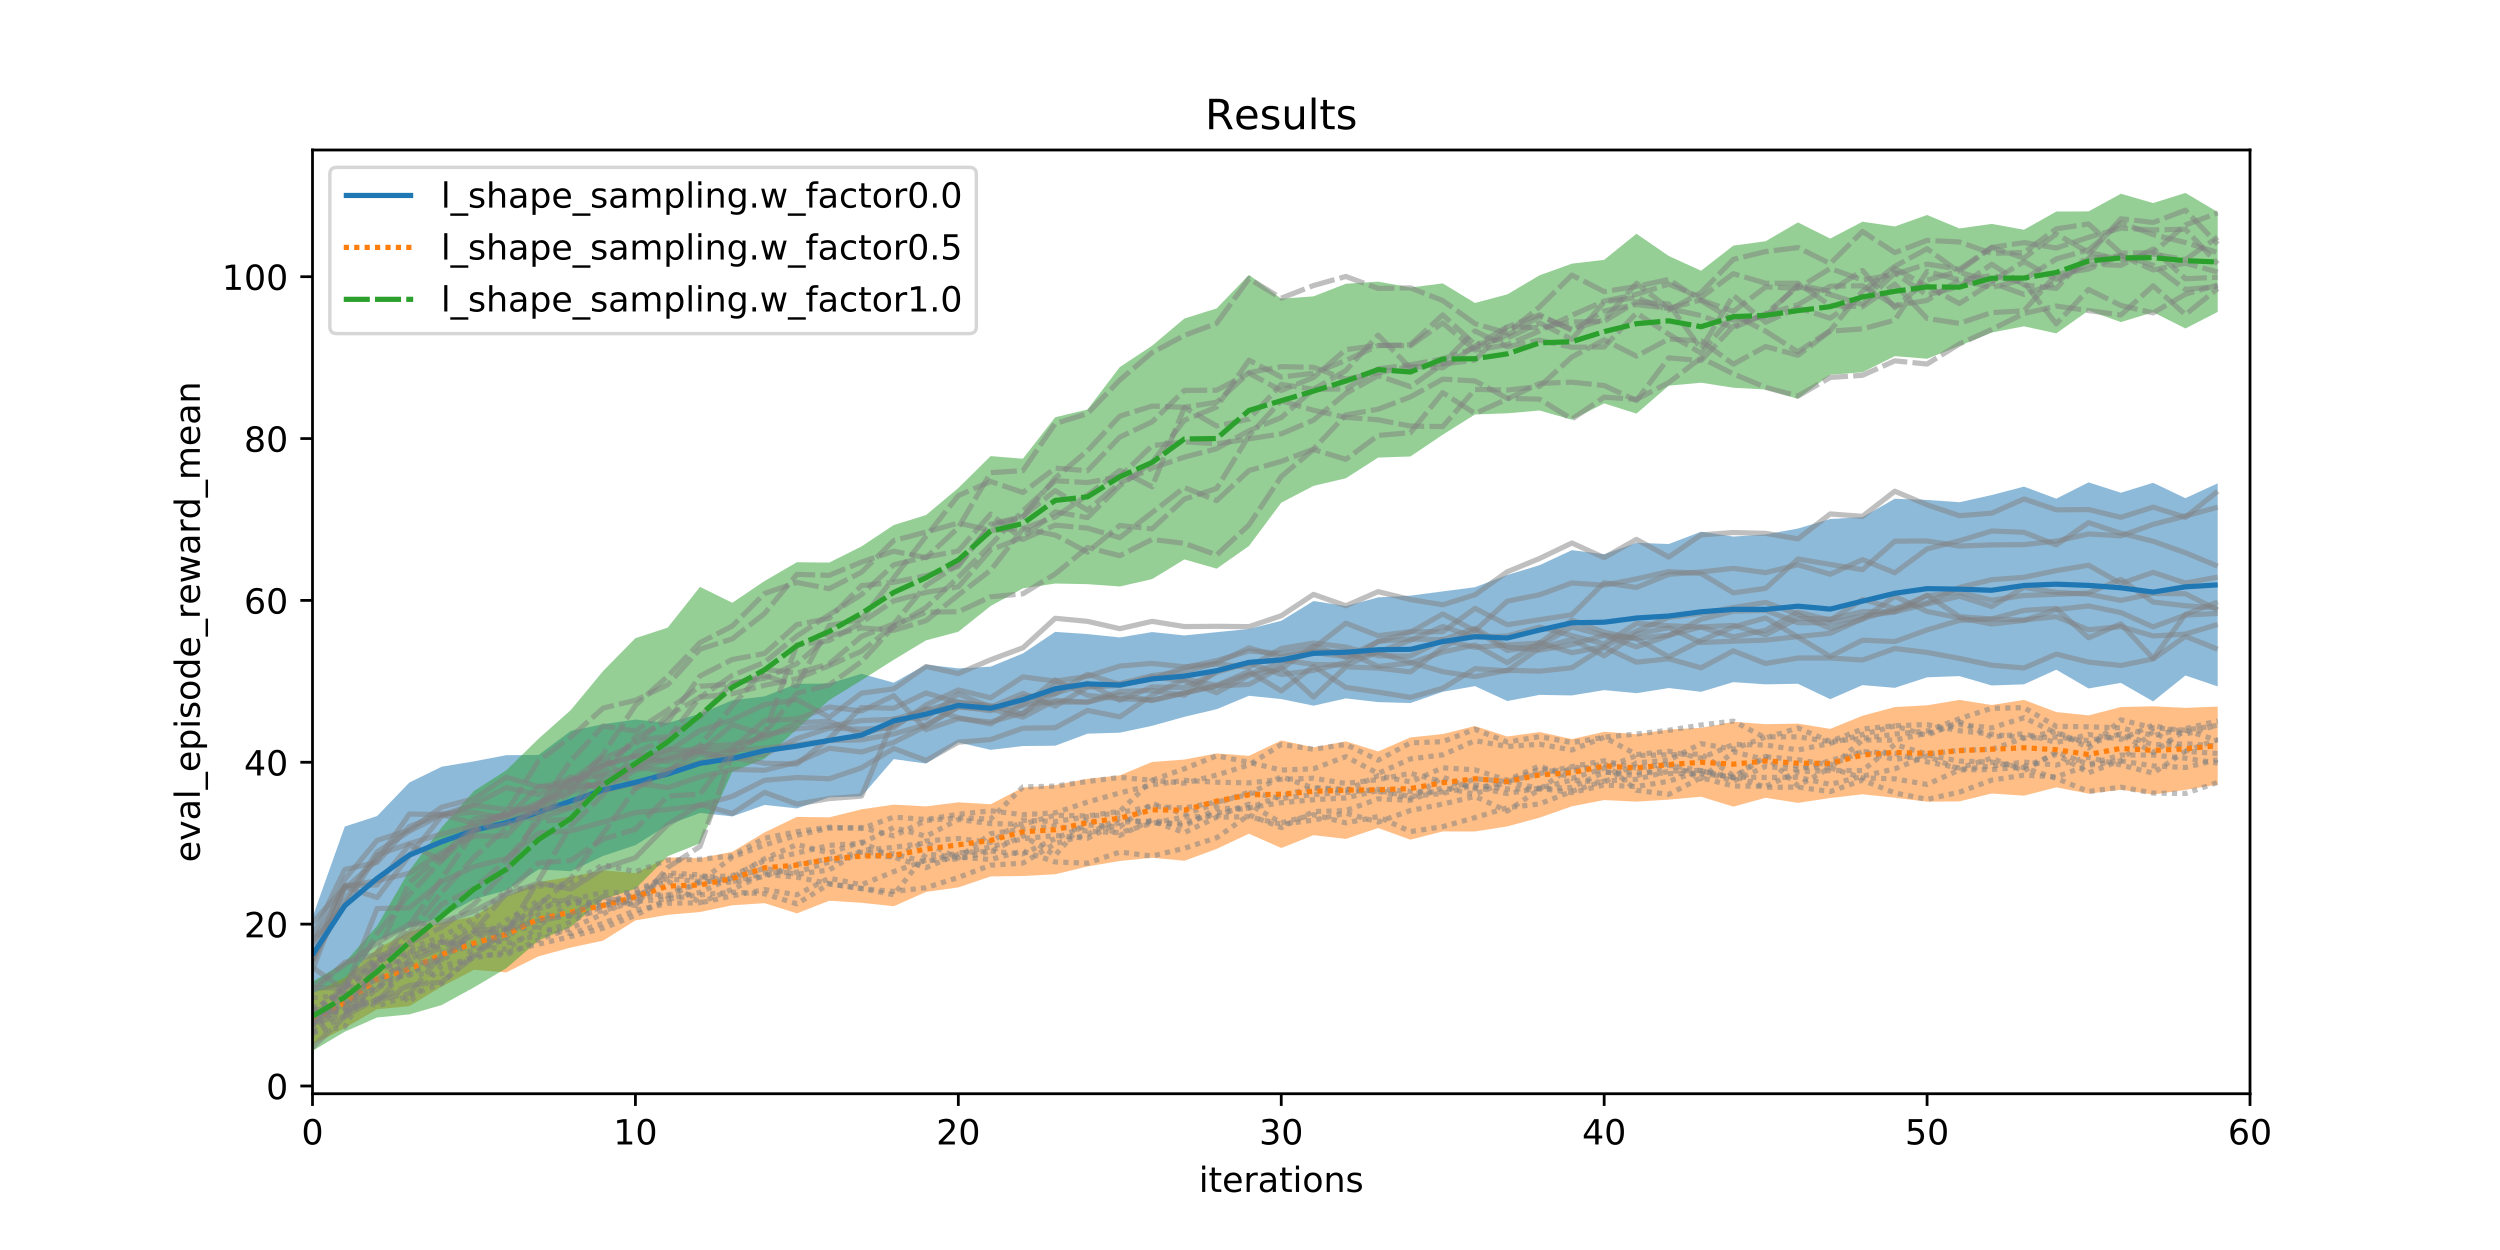 <?xml version="1.0" encoding="utf-8" standalone="no"?>
<!DOCTYPE svg PUBLIC "-//W3C//DTD SVG 1.1//EN"
  "http://www.w3.org/Graphics/SVG/1.1/DTD/svg11.dtd">
<!-- Created with matplotlib (http://matplotlib.org/) -->
<svg height="360pt" version="1.1" viewBox="0 0 720 360" width="720pt" xmlns="http://www.w3.org/2000/svg" xmlns:xlink="http://www.w3.org/1999/xlink">
 <defs>
  <style type="text/css">
*{stroke-linecap:butt;stroke-linejoin:round;}
  </style>
 </defs>
 <g id="figure_1">
  <g id="patch_1">
   <path d="M 0 360 
L 720 360 
L 720 0 
L 0 0 
z
" style="fill:#ffffff;"/>
  </g>
  <g id="axes_1">
   <g id="patch_2">
    <path d="M 90 315 
L 648 315 
L 648 43.2 
L 90 43.2 
z
" style="fill:#ffffff;"/>
   </g>
   <g id="PolyCollection_1">
    <path clip-path="url(#pd0756e2965)" d="M 90 264.153 
L 90 285.846 
L 99.3 283.637 
L 108.6 270.948 
L 117.9 267.169 
L 127.2 264.034 
L 136.5 258.979 
L 145.8 256.382 
L 155.1 250.393 
L 164.4 250.913 
L 173.7 246.496 
L 183 243.419 
L 192.3 237.575 
L 201.6 234.124 
L 210.9 235.13 
L 220.2 231.825 
L 229.5 232.826 
L 238.8 229.636 
L 248.1 229.366 
L 257.4 218.624 
L 266.7 219.914 
L 276 213.82 
L 285.3 215.961 
L 294.6 214.858 
L 303.9 214.767 
L 313.2 211.298 
L 322.5 211.014 
L 331.8 209.031 
L 341.1 206.444 
L 350.4 204.245 
L 359.7 200.391 
L 369 201.327 
L 378.3 203.239 
L 387.6 201.145 
L 396.9 202.205 
L 406.2 202.482 
L 415.5 199.238 
L 424.8 197.609 
L 434.1 201.897 
L 443.4 200.128 
L 452.7 200.285 
L 462 198.749 
L 471.3 199.64 
L 480.6 198.157 
L 489.9 199.24 
L 499.2 196.461 
L 508.5 197.09 
L 517.8 196.934 
L 527.1 201.363 
L 536.4 197.312 
L 545.7 198.096 
L 555 195.069 
L 564.3 194.716 
L 573.6 197.417 
L 582.9 197.092 
L 592.2 192.876 
L 601.5 198.269 
L 610.8 196.672 
L 620.1 202 
L 629.4 194.539 
L 638.7 197.687 
L 638.7 139.197 
L 638.7 139.197 
L 629.4 143.476 
L 620.1 139.046 
L 610.8 141.911 
L 601.5 138.923 
L 592.2 143.613 
L 582.9 140.143 
L 573.6 142.578 
L 564.3 144.646 
L 555 143.979 
L 545.7 143.637 
L 536.4 148.93 
L 527.1 149.471 
L 517.8 152.221 
L 508.5 153.908 
L 499.2 154.532 
L 489.9 153.148 
L 480.6 156.676 
L 471.3 156.331 
L 462 159.642 
L 452.7 158.44 
L 443.4 162.772 
L 434.1 165.586 
L 424.8 169.112 
L 415.5 170.32 
L 406.2 171.54 
L 396.9 172.039 
L 387.6 174.56 
L 378.3 173.092 
L 369 178.783 
L 359.7 181.132 
L 350.4 182.068 
L 341.1 183 
L 331.8 182.033 
L 322.5 183.575 
L 313.2 182.615 
L 303.9 181.972 
L 294.6 188.188 
L 285.3 191.995 
L 276 192.49 
L 266.7 191.417 
L 257.4 196.619 
L 248.1 194.052 
L 238.8 196.85 
L 229.5 196.939 
L 220.2 200.551 
L 210.9 201.688 
L 201.6 205.576 
L 192.3 208.238 
L 183 207.22 
L 173.7 208.57 
L 164.4 210.501 
L 155.1 217.424 
L 145.8 217.485 
L 136.5 219.27 
L 127.2 220.811 
L 117.9 225.363 
L 108.6 235.022 
L 99.3 238.036 
L 90 264.153 
z
" style="fill:#1f77b4;fill-opacity:0.5;"/>
   </g>
   <g id="PolyCollection_2">
    <path clip-path="url(#pd0756e2965)" d="M 90 286.122 
L 90 300.855 
L 99.3 296.085 
L 108.6 290.649 
L 117.9 289.789 
L 127.2 284.112 
L 136.5 279.313 
L 145.8 280.053 
L 155.1 275.415 
L 164.4 272.89 
L 173.7 270.9 
L 183 265.08 
L 192.3 263.47 
L 201.6 262.655 
L 210.9 260.718 
L 220.2 260.113 
L 229.5 263.052 
L 238.8 259.419 
L 248.1 260 
L 257.4 260.996 
L 266.7 256.871 
L 276 255.567 
L 285.3 252.417 
L 294.6 252.282 
L 303.9 251.796 
L 313.2 249.537 
L 322.5 247.956 
L 331.8 247.033 
L 341.1 247.905 
L 350.4 244.477 
L 359.7 240.116 
L 369 244.23 
L 378.3 240.533 
L 387.6 241.603 
L 396.9 238.468 
L 406.2 241.827 
L 415.5 239.451 
L 424.8 239.461 
L 434.1 238.006 
L 443.4 235.482 
L 452.7 232.22 
L 462 230.417 
L 471.3 230.873 
L 480.6 230.299 
L 489.9 229.447 
L 499.2 232.307 
L 508.5 229.762 
L 517.8 231.228 
L 527.1 229.834 
L 536.4 228.744 
L 545.7 229.746 
L 555 230.884 
L 564.3 230.802 
L 573.6 228.532 
L 582.9 229.153 
L 592.2 226.753 
L 601.5 228.569 
L 610.8 227.449 
L 620.1 228.819 
L 629.4 227.479 
L 638.7 225.971 
L 638.7 203.498 
L 638.7 203.498 
L 629.4 203.862 
L 620.1 203.42 
L 610.8 203.628 
L 601.5 206.036 
L 592.2 205.072 
L 582.9 201.565 
L 573.6 203.046 
L 564.3 201.567 
L 555 203.132 
L 545.7 203.633 
L 536.4 206.136 
L 527.1 209.917 
L 517.8 208.397 
L 508.5 208.571 
L 499.2 207.872 
L 489.9 209.621 
L 480.6 210.101 
L 471.3 211.434 
L 462 210.764 
L 452.7 212.859 
L 443.4 210.818 
L 434.1 212.125 
L 424.8 209.103 
L 415.5 211.406 
L 406.2 212.379 
L 396.9 216.421 
L 387.6 213.512 
L 378.3 215.23 
L 369 213.248 
L 359.7 217.687 
L 350.4 216.987 
L 341.1 218.747 
L 331.8 219.448 
L 322.5 223.306 
L 313.2 224.3 
L 303.9 226.105 
L 294.6 226.81 
L 285.3 231.638 
L 276 231.063 
L 266.7 232.237 
L 257.4 231.733 
L 248.1 233.087 
L 238.8 235.403 
L 229.5 235.264 
L 220.2 239.734 
L 210.9 245.317 
L 201.6 247.118 
L 192.3 246.926 
L 183 251.453 
L 173.7 250.66 
L 164.4 252.499 
L 155.1 254.022 
L 145.8 258.131 
L 136.5 263.933 
L 127.2 265.702 
L 117.9 268.327 
L 108.6 273.247 
L 99.3 281.528 
L 90 286.122 
z
" style="fill:#ff7f0e;fill-opacity:0.5;"/>
   </g>
   <g id="PolyCollection_3">
    <path clip-path="url(#pd0756e2965)" d="M 90 282.718 
L 90 302.645 
L 99.3 297.127 
L 108.6 293.031 
L 117.9 292.14 
L 127.2 289.455 
L 136.5 284.371 
L 145.8 278.866 
L 155.1 270.855 
L 164.4 266.949 
L 173.7 258.982 
L 183 255.975 
L 192.3 246.596 
L 201.6 242.89 
L 210.9 222.255 
L 220.2 218.485 
L 229.5 210.006 
L 238.8 201.646 
L 248.1 195.915 
L 257.4 190.015 
L 266.7 184.413 
L 276 181.944 
L 285.3 174.525 
L 294.6 169.44 
L 303.9 168.058 
L 313.2 168.233 
L 322.5 168.909 
L 331.8 166.786 
L 341.1 161.111 
L 350.4 163.772 
L 359.7 157.248 
L 369 144.769 
L 378.3 139.929 
L 387.6 137.739 
L 396.9 131.783 
L 406.2 131.461 
L 415.5 125.197 
L 424.8 119.363 
L 434.1 119.033 
L 443.4 118.219 
L 452.7 120.875 
L 462 116.178 
L 471.3 119.129 
L 480.6 111.073 
L 489.9 110.219 
L 499.2 111.669 
L 508.5 112.181 
L 517.8 114.855 
L 527.1 107.927 
L 536.4 107.21 
L 545.7 102.57 
L 555 103.327 
L 564.3 99.616 
L 573.6 95.76 
L 582.9 93.979 
L 592.2 96.018 
L 601.5 89.427 
L 610.8 92.763 
L 620.1 89.923 
L 629.4 94.598 
L 638.7 89.83 
L 638.7 61.078 
L 638.7 61.078 
L 629.4 55.555 
L 620.1 58.482 
L 610.8 55.801 
L 601.5 60.886 
L 592.2 60.932 
L 582.9 66.164 
L 573.6 64.478 
L 564.3 65.792 
L 555 61.915 
L 545.7 65.22 
L 536.4 63.848 
L 527.1 68.709 
L 517.8 64.06 
L 508.5 69.47 
L 499.2 70.735 
L 489.9 77.975 
L 480.6 73.728 
L 471.3 67.319 
L 462 74.83 
L 452.7 75.931 
L 443.4 79.279 
L 434.1 84.78 
L 424.8 87.261 
L 415.5 81.616 
L 406.2 82.802 
L 396.9 81.113 
L 387.6 81.725 
L 378.3 85.348 
L 369 86.024 
L 359.7 79.166 
L 350.4 88.82 
L 341.1 91.736 
L 331.8 99.571 
L 322.5 105.72 
L 313.2 117.942 
L 303.9 120.174 
L 294.6 132.107 
L 285.3 131.36 
L 276 140.546 
L 266.7 148.33 
L 257.4 151.2 
L 248.1 157.384 
L 238.8 162.02 
L 229.5 161.924 
L 220.2 167.325 
L 210.9 173.6 
L 201.6 169.024 
L 192.3 180.761 
L 183 183.787 
L 173.7 193.251 
L 164.4 204.484 
L 155.1 212.751 
L 145.8 221.856 
L 136.5 227.802 
L 127.2 238.279 
L 117.9 250.721 
L 108.6 266.664 
L 99.3 277.191 
L 90 282.718 
z
" style="fill:#2ca02c;fill-opacity:0.5;"/>
   </g>
   <g id="matplotlib.axis_1">
    <g id="xtick_1">
     <g id="line2d_1">
      <defs>
       <path d="M 0 0 
L 0 3.5 
" id="m703488b32c" style="stroke:#000000;stroke-width:0.8;"/>
      </defs>
      <g>
       <use style="stroke:#000000;stroke-width:0.8;" x="90" xlink:href="#m703488b32c" y="315"/>
      </g>
     </g>
     <g id="text_1">
      <!-- 0 -->
      <defs>
       <path d="M 31.781 66.406 
Q 24.172 66.406 20.328 58.906 
Q 16.5 51.422 16.5 36.375 
Q 16.5 21.391 20.328 13.891 
Q 24.172 6.391 31.781 6.391 
Q 39.453 6.391 43.281 13.891 
Q 47.125 21.391 47.125 36.375 
Q 47.125 51.422 43.281 58.906 
Q 39.453 66.406 31.781 66.406 
z
M 31.781 74.219 
Q 44.047 74.219 50.516 64.516 
Q 56.984 54.828 56.984 36.375 
Q 56.984 17.969 50.516 8.266 
Q 44.047 -1.422 31.781 -1.422 
Q 19.531 -1.422 13.062 8.266 
Q 6.594 17.969 6.594 36.375 
Q 6.594 54.828 13.062 64.516 
Q 19.531 74.219 31.781 74.219 
z
" id="DejaVuSans-30"/>
      </defs>
      <g transform="translate(86.819 329.598)scale(0.1 -0.1)">
       <use xlink:href="#DejaVuSans-30"/>
      </g>
     </g>
    </g>
    <g id="xtick_2">
     <g id="line2d_2">
      <g>
       <use style="stroke:#000000;stroke-width:0.8;" x="183" xlink:href="#m703488b32c" y="315"/>
      </g>
     </g>
     <g id="text_2">
      <!-- 10 -->
      <defs>
       <path d="M 12.406 8.297 
L 28.516 8.297 
L 28.516 63.922 
L 10.984 60.406 
L 10.984 69.391 
L 28.422 72.906 
L 38.281 72.906 
L 38.281 8.297 
L 54.391 8.297 
L 54.391 0 
L 12.406 0 
z
" id="DejaVuSans-31"/>
      </defs>
      <g transform="translate(176.637 329.598)scale(0.1 -0.1)">
       <use xlink:href="#DejaVuSans-31"/>
       <use x="63.623" xlink:href="#DejaVuSans-30"/>
      </g>
     </g>
    </g>
    <g id="xtick_3">
     <g id="line2d_3">
      <g>
       <use style="stroke:#000000;stroke-width:0.8;" x="276" xlink:href="#m703488b32c" y="315"/>
      </g>
     </g>
     <g id="text_3">
      <!-- 20 -->
      <defs>
       <path d="M 19.188 8.297 
L 53.609 8.297 
L 53.609 0 
L 7.328 0 
L 7.328 8.297 
Q 12.938 14.109 22.625 23.891 
Q 32.328 33.688 34.812 36.531 
Q 39.547 41.844 41.422 45.531 
Q 43.312 49.219 43.312 52.781 
Q 43.312 58.594 39.234 62.25 
Q 35.156 65.922 28.609 65.922 
Q 23.969 65.922 18.812 64.312 
Q 13.672 62.703 7.812 59.422 
L 7.812 69.391 
Q 13.766 71.781 18.938 73 
Q 24.125 74.219 28.422 74.219 
Q 39.75 74.219 46.484 68.547 
Q 53.219 62.891 53.219 53.422 
Q 53.219 48.922 51.531 44.891 
Q 49.859 40.875 45.406 35.406 
Q 44.188 33.984 37.641 27.219 
Q 31.109 20.453 19.188 8.297 
z
" id="DejaVuSans-32"/>
      </defs>
      <g transform="translate(269.637 329.598)scale(0.1 -0.1)">
       <use xlink:href="#DejaVuSans-32"/>
       <use x="63.623" xlink:href="#DejaVuSans-30"/>
      </g>
     </g>
    </g>
    <g id="xtick_4">
     <g id="line2d_4">
      <g>
       <use style="stroke:#000000;stroke-width:0.8;" x="369" xlink:href="#m703488b32c" y="315"/>
      </g>
     </g>
     <g id="text_4">
      <!-- 30 -->
      <defs>
       <path d="M 40.578 39.312 
Q 47.656 37.797 51.625 33 
Q 55.609 28.219 55.609 21.188 
Q 55.609 10.406 48.188 4.484 
Q 40.766 -1.422 27.094 -1.422 
Q 22.516 -1.422 17.656 -0.516 
Q 12.797 0.391 7.625 2.203 
L 7.625 11.719 
Q 11.719 9.328 16.594 8.109 
Q 21.484 6.891 26.812 6.891 
Q 36.078 6.891 40.938 10.547 
Q 45.797 14.203 45.797 21.188 
Q 45.797 27.641 41.281 31.266 
Q 36.766 34.906 28.719 34.906 
L 20.219 34.906 
L 20.219 43.016 
L 29.109 43.016 
Q 36.375 43.016 40.234 45.922 
Q 44.094 48.828 44.094 54.297 
Q 44.094 59.906 40.109 62.906 
Q 36.141 65.922 28.719 65.922 
Q 24.656 65.922 20.016 65.031 
Q 15.375 64.156 9.812 62.312 
L 9.812 71.094 
Q 15.438 72.656 20.344 73.438 
Q 25.25 74.219 29.594 74.219 
Q 40.828 74.219 47.359 69.109 
Q 53.906 64.016 53.906 55.328 
Q 53.906 49.266 50.438 45.094 
Q 46.969 40.922 40.578 39.312 
z
" id="DejaVuSans-33"/>
      </defs>
      <g transform="translate(362.637 329.598)scale(0.1 -0.1)">
       <use xlink:href="#DejaVuSans-33"/>
       <use x="63.623" xlink:href="#DejaVuSans-30"/>
      </g>
     </g>
    </g>
    <g id="xtick_5">
     <g id="line2d_5">
      <g>
       <use style="stroke:#000000;stroke-width:0.8;" x="462" xlink:href="#m703488b32c" y="315"/>
      </g>
     </g>
     <g id="text_5">
      <!-- 40 -->
      <defs>
       <path d="M 37.797 64.312 
L 12.891 25.391 
L 37.797 25.391 
z
M 35.203 72.906 
L 47.609 72.906 
L 47.609 25.391 
L 58.016 25.391 
L 58.016 17.188 
L 47.609 17.188 
L 47.609 0 
L 37.797 0 
L 37.797 17.188 
L 4.891 17.188 
L 4.891 26.703 
z
" id="DejaVuSans-34"/>
      </defs>
      <g transform="translate(455.637 329.598)scale(0.1 -0.1)">
       <use xlink:href="#DejaVuSans-34"/>
       <use x="63.623" xlink:href="#DejaVuSans-30"/>
      </g>
     </g>
    </g>
    <g id="xtick_6">
     <g id="line2d_6">
      <g>
       <use style="stroke:#000000;stroke-width:0.8;" x="555" xlink:href="#m703488b32c" y="315"/>
      </g>
     </g>
     <g id="text_6">
      <!-- 50 -->
      <defs>
       <path d="M 10.797 72.906 
L 49.516 72.906 
L 49.516 64.594 
L 19.828 64.594 
L 19.828 46.734 
Q 21.969 47.469 24.109 47.828 
Q 26.266 48.188 28.422 48.188 
Q 40.625 48.188 47.75 41.5 
Q 54.891 34.812 54.891 23.391 
Q 54.891 11.625 47.562 5.094 
Q 40.234 -1.422 26.906 -1.422 
Q 22.312 -1.422 17.547 -0.641 
Q 12.797 0.141 7.719 1.703 
L 7.719 11.625 
Q 12.109 9.234 16.797 8.062 
Q 21.484 6.891 26.703 6.891 
Q 35.156 6.891 40.078 11.328 
Q 45.016 15.766 45.016 23.391 
Q 45.016 31 40.078 35.438 
Q 35.156 39.891 26.703 39.891 
Q 22.75 39.891 18.812 39.016 
Q 14.891 38.141 10.797 36.281 
z
" id="DejaVuSans-35"/>
      </defs>
      <g transform="translate(548.638 329.598)scale(0.1 -0.1)">
       <use xlink:href="#DejaVuSans-35"/>
       <use x="63.623" xlink:href="#DejaVuSans-30"/>
      </g>
     </g>
    </g>
    <g id="xtick_7">
     <g id="line2d_7">
      <g>
       <use style="stroke:#000000;stroke-width:0.8;" x="648" xlink:href="#m703488b32c" y="315"/>
      </g>
     </g>
     <g id="text_7">
      <!-- 60 -->
      <defs>
       <path d="M 33.016 40.375 
Q 26.375 40.375 22.484 35.828 
Q 18.609 31.297 18.609 23.391 
Q 18.609 15.531 22.484 10.953 
Q 26.375 6.391 33.016 6.391 
Q 39.656 6.391 43.531 10.953 
Q 47.406 15.531 47.406 23.391 
Q 47.406 31.297 43.531 35.828 
Q 39.656 40.375 33.016 40.375 
z
M 52.594 71.297 
L 52.594 62.312 
Q 48.875 64.062 45.094 64.984 
Q 41.312 65.922 37.594 65.922 
Q 27.828 65.922 22.672 59.328 
Q 17.531 52.734 16.797 39.406 
Q 19.672 43.656 24.016 45.922 
Q 28.375 48.188 33.594 48.188 
Q 44.578 48.188 50.953 41.516 
Q 57.328 34.859 57.328 23.391 
Q 57.328 12.156 50.688 5.359 
Q 44.047 -1.422 33.016 -1.422 
Q 20.359 -1.422 13.672 8.266 
Q 6.984 17.969 6.984 36.375 
Q 6.984 53.656 15.188 63.938 
Q 23.391 74.219 37.203 74.219 
Q 40.922 74.219 44.703 73.484 
Q 48.484 72.75 52.594 71.297 
z
" id="DejaVuSans-36"/>
      </defs>
      <g transform="translate(641.638 329.598)scale(0.1 -0.1)">
       <use xlink:href="#DejaVuSans-36"/>
       <use x="63.623" xlink:href="#DejaVuSans-30"/>
      </g>
     </g>
    </g>
    <g id="text_8">
     <!-- iterations -->
     <defs>
      <path d="M 9.422 54.688 
L 18.406 54.688 
L 18.406 0 
L 9.422 0 
z
M 9.422 75.984 
L 18.406 75.984 
L 18.406 64.594 
L 9.422 64.594 
z
" id="DejaVuSans-69"/>
      <path d="M 18.312 70.219 
L 18.312 54.688 
L 36.812 54.688 
L 36.812 47.703 
L 18.312 47.703 
L 18.312 18.016 
Q 18.312 11.328 20.141 9.422 
Q 21.969 7.516 27.594 7.516 
L 36.812 7.516 
L 36.812 0 
L 27.594 0 
Q 17.188 0 13.234 3.875 
Q 9.281 7.766 9.281 18.016 
L 9.281 47.703 
L 2.688 47.703 
L 2.688 54.688 
L 9.281 54.688 
L 9.281 70.219 
z
" id="DejaVuSans-74"/>
      <path d="M 56.203 29.594 
L 56.203 25.203 
L 14.891 25.203 
Q 15.484 15.922 20.484 11.062 
Q 25.484 6.203 34.422 6.203 
Q 39.594 6.203 44.453 7.469 
Q 49.312 8.734 54.109 11.281 
L 54.109 2.781 
Q 49.266 0.734 44.188 -0.344 
Q 39.109 -1.422 33.891 -1.422 
Q 20.797 -1.422 13.156 6.188 
Q 5.516 13.812 5.516 26.812 
Q 5.516 40.234 12.766 48.109 
Q 20.016 56 32.328 56 
Q 43.359 56 49.781 48.891 
Q 56.203 41.797 56.203 29.594 
z
M 47.219 32.234 
Q 47.125 39.594 43.094 43.984 
Q 39.062 48.391 32.422 48.391 
Q 24.906 48.391 20.391 44.141 
Q 15.875 39.891 15.188 32.172 
z
" id="DejaVuSans-65"/>
      <path d="M 41.109 46.297 
Q 39.594 47.172 37.812 47.578 
Q 36.031 48 33.891 48 
Q 26.266 48 22.188 43.047 
Q 18.109 38.094 18.109 28.812 
L 18.109 0 
L 9.078 0 
L 9.078 54.688 
L 18.109 54.688 
L 18.109 46.188 
Q 20.953 51.172 25.484 53.578 
Q 30.031 56 36.531 56 
Q 37.453 56 38.578 55.875 
Q 39.703 55.766 41.062 55.516 
z
" id="DejaVuSans-72"/>
      <path d="M 34.281 27.484 
Q 23.391 27.484 19.188 25 
Q 14.984 22.516 14.984 16.5 
Q 14.984 11.719 18.141 8.906 
Q 21.297 6.109 26.703 6.109 
Q 34.188 6.109 38.703 11.406 
Q 43.219 16.703 43.219 25.484 
L 43.219 27.484 
z
M 52.203 31.203 
L 52.203 0 
L 43.219 0 
L 43.219 8.297 
Q 40.141 3.328 35.547 0.953 
Q 30.953 -1.422 24.312 -1.422 
Q 15.922 -1.422 10.953 3.297 
Q 6 8.016 6 15.922 
Q 6 25.141 12.172 29.828 
Q 18.359 34.516 30.609 34.516 
L 43.219 34.516 
L 43.219 35.406 
Q 43.219 41.609 39.141 45 
Q 35.062 48.391 27.688 48.391 
Q 23 48.391 18.547 47.266 
Q 14.109 46.141 10.016 43.891 
L 10.016 52.203 
Q 14.938 54.109 19.578 55.047 
Q 24.219 56 28.609 56 
Q 40.484 56 46.344 49.844 
Q 52.203 43.703 52.203 31.203 
z
" id="DejaVuSans-61"/>
      <path d="M 30.609 48.391 
Q 23.391 48.391 19.188 42.75 
Q 14.984 37.109 14.984 27.297 
Q 14.984 17.484 19.156 11.844 
Q 23.344 6.203 30.609 6.203 
Q 37.797 6.203 41.984 11.859 
Q 46.188 17.531 46.188 27.297 
Q 46.188 37.016 41.984 42.703 
Q 37.797 48.391 30.609 48.391 
z
M 30.609 56 
Q 42.328 56 49.016 48.375 
Q 55.719 40.766 55.719 27.297 
Q 55.719 13.875 49.016 6.219 
Q 42.328 -1.422 30.609 -1.422 
Q 18.844 -1.422 12.172 6.219 
Q 5.516 13.875 5.516 27.297 
Q 5.516 40.766 12.172 48.375 
Q 18.844 56 30.609 56 
z
" id="DejaVuSans-6f"/>
      <path d="M 54.891 33.016 
L 54.891 0 
L 45.906 0 
L 45.906 32.719 
Q 45.906 40.484 42.875 44.328 
Q 39.844 48.188 33.797 48.188 
Q 26.516 48.188 22.312 43.547 
Q 18.109 38.922 18.109 30.906 
L 18.109 0 
L 9.078 0 
L 9.078 54.688 
L 18.109 54.688 
L 18.109 46.188 
Q 21.344 51.125 25.703 53.562 
Q 30.078 56 35.797 56 
Q 45.219 56 50.047 50.172 
Q 54.891 44.344 54.891 33.016 
z
" id="DejaVuSans-6e"/>
      <path d="M 44.281 53.078 
L 44.281 44.578 
Q 40.484 46.531 36.375 47.5 
Q 32.281 48.484 27.875 48.484 
Q 21.188 48.484 17.844 46.438 
Q 14.5 44.391 14.5 40.281 
Q 14.5 37.156 16.891 35.375 
Q 19.281 33.594 26.516 31.984 
L 29.594 31.297 
Q 39.156 29.25 43.188 25.516 
Q 47.219 21.781 47.219 15.094 
Q 47.219 7.469 41.188 3.016 
Q 35.156 -1.422 24.609 -1.422 
Q 20.219 -1.422 15.453 -0.562 
Q 10.688 0.297 5.422 2 
L 5.422 11.281 
Q 10.406 8.688 15.234 7.391 
Q 20.062 6.109 24.812 6.109 
Q 31.156 6.109 34.562 8.281 
Q 37.984 10.453 37.984 14.406 
Q 37.984 18.062 35.516 20.016 
Q 33.062 21.969 24.703 23.781 
L 21.578 24.516 
Q 13.234 26.266 9.516 29.906 
Q 5.812 33.547 5.812 39.891 
Q 5.812 47.609 11.281 51.797 
Q 16.75 56 26.812 56 
Q 31.781 56 36.172 55.266 
Q 40.578 54.547 44.281 53.078 
z
" id="DejaVuSans-73"/>
     </defs>
     <g transform="translate(345.273 343.277)scale(0.1 -0.1)">
      <use xlink:href="#DejaVuSans-69"/>
      <use x="27.783" xlink:href="#DejaVuSans-74"/>
      <use x="66.992" xlink:href="#DejaVuSans-65"/>
      <use x="128.516" xlink:href="#DejaVuSans-72"/>
      <use x="169.629" xlink:href="#DejaVuSans-61"/>
      <use x="230.908" xlink:href="#DejaVuSans-74"/>
      <use x="270.117" xlink:href="#DejaVuSans-69"/>
      <use x="297.9" xlink:href="#DejaVuSans-6f"/>
      <use x="359.082" xlink:href="#DejaVuSans-6e"/>
      <use x="422.461" xlink:href="#DejaVuSans-73"/>
     </g>
    </g>
   </g>
   <g id="matplotlib.axis_2">
    <g id="ytick_1">
     <g id="line2d_8">
      <defs>
       <path d="M 0 0 
L -3.5 0 
" id="m43add127b2" style="stroke:#000000;stroke-width:0.8;"/>
      </defs>
      <g>
       <use style="stroke:#000000;stroke-width:0.8;" x="90" xlink:href="#m43add127b2" y="312.769"/>
      </g>
     </g>
     <g id="text_9">
      <!-- 0 -->
      <g transform="translate(76.638 316.568)scale(0.1 -0.1)">
       <use xlink:href="#DejaVuSans-30"/>
      </g>
     </g>
    </g>
    <g id="ytick_2">
     <g id="line2d_9">
      <g>
       <use style="stroke:#000000;stroke-width:0.8;" x="90" xlink:href="#m43add127b2" y="266.153"/>
      </g>
     </g>
     <g id="text_10">
      <!-- 20 -->
      <g transform="translate(70.275 269.953)scale(0.1 -0.1)">
       <use xlink:href="#DejaVuSans-32"/>
       <use x="63.623" xlink:href="#DejaVuSans-30"/>
      </g>
     </g>
    </g>
    <g id="ytick_3">
     <g id="line2d_10">
      <g>
       <use style="stroke:#000000;stroke-width:0.8;" x="90" xlink:href="#m43add127b2" y="219.538"/>
      </g>
     </g>
     <g id="text_11">
      <!-- 40 -->
      <g transform="translate(70.275 223.337)scale(0.1 -0.1)">
       <use xlink:href="#DejaVuSans-34"/>
       <use x="63.623" xlink:href="#DejaVuSans-30"/>
      </g>
     </g>
    </g>
    <g id="ytick_4">
     <g id="line2d_11">
      <g>
       <use style="stroke:#000000;stroke-width:0.8;" x="90" xlink:href="#m43add127b2" y="172.922"/>
      </g>
     </g>
     <g id="text_12">
      <!-- 60 -->
      <g transform="translate(70.275 176.722)scale(0.1 -0.1)">
       <use xlink:href="#DejaVuSans-36"/>
       <use x="63.623" xlink:href="#DejaVuSans-30"/>
      </g>
     </g>
    </g>
    <g id="ytick_5">
     <g id="line2d_12">
      <g>
       <use style="stroke:#000000;stroke-width:0.8;" x="90" xlink:href="#m43add127b2" y="126.307"/>
      </g>
     </g>
     <g id="text_13">
      <!-- 80 -->
      <defs>
       <path d="M 31.781 34.625 
Q 24.75 34.625 20.719 30.859 
Q 16.703 27.094 16.703 20.516 
Q 16.703 13.922 20.719 10.156 
Q 24.75 6.391 31.781 6.391 
Q 38.812 6.391 42.859 10.172 
Q 46.922 13.969 46.922 20.516 
Q 46.922 27.094 42.891 30.859 
Q 38.875 34.625 31.781 34.625 
z
M 21.922 38.812 
Q 15.578 40.375 12.031 44.719 
Q 8.5 49.078 8.5 55.328 
Q 8.5 64.062 14.719 69.141 
Q 20.953 74.219 31.781 74.219 
Q 42.672 74.219 48.875 69.141 
Q 55.078 64.062 55.078 55.328 
Q 55.078 49.078 51.531 44.719 
Q 48 40.375 41.703 38.812 
Q 48.828 37.156 52.797 32.312 
Q 56.781 27.484 56.781 20.516 
Q 56.781 9.906 50.312 4.234 
Q 43.844 -1.422 31.781 -1.422 
Q 19.734 -1.422 13.25 4.234 
Q 6.781 9.906 6.781 20.516 
Q 6.781 27.484 10.781 32.312 
Q 14.797 37.156 21.922 38.812 
z
M 18.312 54.391 
Q 18.312 48.734 21.844 45.562 
Q 25.391 42.391 31.781 42.391 
Q 38.141 42.391 41.719 45.562 
Q 45.312 48.734 45.312 54.391 
Q 45.312 60.062 41.719 63.234 
Q 38.141 66.406 31.781 66.406 
Q 25.391 66.406 21.844 63.234 
Q 18.312 60.062 18.312 54.391 
z
" id="DejaVuSans-38"/>
      </defs>
      <g transform="translate(70.275 130.106)scale(0.1 -0.1)">
       <use xlink:href="#DejaVuSans-38"/>
       <use x="63.623" xlink:href="#DejaVuSans-30"/>
      </g>
     </g>
    </g>
    <g id="ytick_6">
     <g id="line2d_13">
      <g>
       <use style="stroke:#000000;stroke-width:0.8;" x="90" xlink:href="#m43add127b2" y="79.692"/>
      </g>
     </g>
     <g id="text_14">
      <!-- 100 -->
      <g transform="translate(63.913 83.491)scale(0.1 -0.1)">
       <use xlink:href="#DejaVuSans-31"/>
       <use x="63.623" xlink:href="#DejaVuSans-30"/>
       <use x="127.246" xlink:href="#DejaVuSans-30"/>
      </g>
     </g>
    </g>
    <g id="text_15">
     <!-- eval_episode_reward_mean -->
     <defs>
      <path d="M 2.984 54.688 
L 12.5 54.688 
L 29.594 8.797 
L 46.688 54.688 
L 56.203 54.688 
L 35.688 0 
L 23.484 0 
z
" id="DejaVuSans-76"/>
      <path d="M 9.422 75.984 
L 18.406 75.984 
L 18.406 0 
L 9.422 0 
z
" id="DejaVuSans-6c"/>
      <path d="M 50.984 -16.609 
L 50.984 -23.578 
L -0.984 -23.578 
L -0.984 -16.609 
z
" id="DejaVuSans-5f"/>
      <path d="M 18.109 8.203 
L 18.109 -20.797 
L 9.078 -20.797 
L 9.078 54.688 
L 18.109 54.688 
L 18.109 46.391 
Q 20.953 51.266 25.266 53.625 
Q 29.594 56 35.594 56 
Q 45.562 56 51.781 48.094 
Q 58.016 40.188 58.016 27.297 
Q 58.016 14.406 51.781 6.484 
Q 45.562 -1.422 35.594 -1.422 
Q 29.594 -1.422 25.266 0.953 
Q 20.953 3.328 18.109 8.203 
z
M 48.688 27.297 
Q 48.688 37.203 44.609 42.844 
Q 40.531 48.484 33.406 48.484 
Q 26.266 48.484 22.188 42.844 
Q 18.109 37.203 18.109 27.297 
Q 18.109 17.391 22.188 11.75 
Q 26.266 6.109 33.406 6.109 
Q 40.531 6.109 44.609 11.75 
Q 48.688 17.391 48.688 27.297 
z
" id="DejaVuSans-70"/>
      <path d="M 45.406 46.391 
L 45.406 75.984 
L 54.391 75.984 
L 54.391 0 
L 45.406 0 
L 45.406 8.203 
Q 42.578 3.328 38.25 0.953 
Q 33.938 -1.422 27.875 -1.422 
Q 17.969 -1.422 11.734 6.484 
Q 5.516 14.406 5.516 27.297 
Q 5.516 40.188 11.734 48.094 
Q 17.969 56 27.875 56 
Q 33.938 56 38.25 53.625 
Q 42.578 51.266 45.406 46.391 
z
M 14.797 27.297 
Q 14.797 17.391 18.875 11.75 
Q 22.953 6.109 30.078 6.109 
Q 37.203 6.109 41.297 11.75 
Q 45.406 17.391 45.406 27.297 
Q 45.406 37.203 41.297 42.844 
Q 37.203 48.484 30.078 48.484 
Q 22.953 48.484 18.875 42.844 
Q 14.797 37.203 14.797 27.297 
z
" id="DejaVuSans-64"/>
      <path d="M 4.203 54.688 
L 13.188 54.688 
L 24.422 12.016 
L 35.594 54.688 
L 46.188 54.688 
L 57.422 12.016 
L 68.609 54.688 
L 77.594 54.688 
L 63.281 0 
L 52.688 0 
L 40.922 44.828 
L 29.109 0 
L 18.5 0 
z
" id="DejaVuSans-77"/>
      <path d="M 52 44.188 
Q 55.375 50.25 60.062 53.125 
Q 64.75 56 71.094 56 
Q 79.641 56 84.281 50.016 
Q 88.922 44.047 88.922 33.016 
L 88.922 0 
L 79.891 0 
L 79.891 32.719 
Q 79.891 40.578 77.094 44.375 
Q 74.312 48.188 68.609 48.188 
Q 61.625 48.188 57.562 43.547 
Q 53.516 38.922 53.516 30.906 
L 53.516 0 
L 44.484 0 
L 44.484 32.719 
Q 44.484 40.625 41.703 44.406 
Q 38.922 48.188 33.109 48.188 
Q 26.219 48.188 22.156 43.531 
Q 18.109 38.875 18.109 30.906 
L 18.109 0 
L 9.078 0 
L 9.078 54.688 
L 18.109 54.688 
L 18.109 46.188 
Q 21.188 51.219 25.484 53.609 
Q 29.781 56 35.688 56 
Q 41.656 56 45.828 52.969 
Q 50 49.953 52 44.188 
z
" id="DejaVuSans-6d"/>
     </defs>
     <g transform="translate(57.555 248.336)rotate(-90)scale(0.1 -0.1)">
      <use xlink:href="#DejaVuSans-65"/>
      <use x="61.523" xlink:href="#DejaVuSans-76"/>
      <use x="120.703" xlink:href="#DejaVuSans-61"/>
      <use x="181.982" xlink:href="#DejaVuSans-6c"/>
      <use x="209.766" xlink:href="#DejaVuSans-5f"/>
      <use x="259.766" xlink:href="#DejaVuSans-65"/>
      <use x="321.289" xlink:href="#DejaVuSans-70"/>
      <use x="384.766" xlink:href="#DejaVuSans-69"/>
      <use x="412.549" xlink:href="#DejaVuSans-73"/>
      <use x="464.648" xlink:href="#DejaVuSans-6f"/>
      <use x="525.83" xlink:href="#DejaVuSans-64"/>
      <use x="589.307" xlink:href="#DejaVuSans-65"/>
      <use x="650.83" xlink:href="#DejaVuSans-5f"/>
      <use x="700.83" xlink:href="#DejaVuSans-72"/>
      <use x="741.912" xlink:href="#DejaVuSans-65"/>
      <use x="803.436" xlink:href="#DejaVuSans-77"/>
      <use x="885.223" xlink:href="#DejaVuSans-61"/>
      <use x="946.502" xlink:href="#DejaVuSans-72"/>
      <use x="987.6" xlink:href="#DejaVuSans-64"/>
      <use x="1051.076" xlink:href="#DejaVuSans-5f"/>
      <use x="1101.076" xlink:href="#DejaVuSans-6d"/>
      <use x="1198.488" xlink:href="#DejaVuSans-65"/>
      <use x="1260.012" xlink:href="#DejaVuSans-61"/>
      <use x="1321.291" xlink:href="#DejaVuSans-6e"/>
     </g>
    </g>
   </g>
   <g id="line2d_14">
    <path clip-path="url(#pd0756e2965)" d="M 90 279.4 
L 99.3 255.224 
L 108.6 253.623 
L 117.9 251.497 
L 127.2 245.558 
L 136.5 240.808 
L 145.8 240.768 
L 155.1 231.275 
L 164.4 228.113 
L 173.7 225.093 
L 183 221 
L 192.3 215.683 
L 201.6 216.436 
L 210.9 208.705 
L 220.2 211.624 
L 229.5 209.856 
L 238.8 209.15 
L 248.1 207.518 
L 257.4 207.178 
L 266.7 204.421 
L 276 202.116 
L 285.3 203.658 
L 294.6 199.671 
L 303.9 203.378 
L 313.2 197.909 
L 322.5 197.421 
L 331.8 194.954 
L 341.1 196.078 
L 350.4 199.488 
L 359.7 194.534 
L 369 192.66 
L 378.3 186.041 
L 387.6 189.15 
L 396.9 187.972 
L 406.2 190.784 
L 415.5 193.431 
L 424.8 194.864 
L 434.1 193.039 
L 443.4 193.293 
L 452.7 192.316 
L 462 186.399 
L 471.3 190.71 
L 480.6 189.722 
L 489.9 192.336 
L 499.2 187.447 
L 508.5 191.085 
L 517.8 189.511 
L 527.1 189.498 
L 536.4 190.09 
L 545.7 186.775 
L 555 187.902 
L 564.3 189.613 
L 573.6 191.575 
L 582.9 192.384 
L 592.2 188.384 
L 601.5 190.683 
L 610.8 191.658 
L 620.1 189.769 
L 629.4 183.264 
L 638.7 186.967 
" style="fill:none;opacity:0.5;stroke:#808080;stroke-dasharray:;stroke-dashoffset:0;stroke-width:1.5;"/>
   </g>
   <g id="line2d_15">
    <path clip-path="url(#pd0756e2965)" d="M 90 271.849 
L 99.3 255.097 
L 108.6 254.863 
L 117.9 243.288 
L 127.2 247.748 
L 136.5 235.915 
L 145.8 234.618 
L 155.1 231.789 
L 164.4 226.178 
L 173.7 220.458 
L 183 217.734 
L 192.3 219.414 
L 201.6 216.428 
L 210.9 218.63 
L 220.2 217.262 
L 229.5 212.723 
L 238.8 209.689 
L 248.1 210.002 
L 257.4 209.563 
L 266.7 203.01 
L 276 198.702 
L 285.3 200.964 
L 294.6 194.933 
L 303.9 196.159 
L 313.2 194.788 
L 322.5 191.82 
L 331.8 191.06 
L 341.1 192.048 
L 350.4 191.221 
L 359.7 192.129 
L 369 186.762 
L 378.3 185.201 
L 387.6 186.326 
L 396.9 188.846 
L 406.2 188.932 
L 415.5 184.264 
L 424.8 180.922 
L 434.1 186.361 
L 443.4 187.24 
L 452.7 185.637 
L 462 182.985 
L 471.3 183.79 
L 480.6 182.945 
L 489.9 180.554 
L 499.2 180.101 
L 508.5 182.826 
L 517.8 178.102 
L 527.1 178.301 
L 536.4 176.128 
L 545.7 176.196 
L 555 173.941 
L 564.3 171.699 
L 573.6 174.679 
L 582.9 169.153 
L 592.2 170.618 
L 601.5 171.121 
L 610.8 172.911 
L 620.1 170.938 
L 629.4 171.001 
L 638.7 175.681 
" style="fill:none;opacity:0.5;stroke:#808080;stroke-dasharray:;stroke-dashoffset:0;stroke-width:1.5;"/>
   </g>
   <g id="line2d_16">
    <path clip-path="url(#pd0756e2965)" d="M 90 265.712 
L 99.3 255.434 
L 108.6 258.476 
L 117.9 246.373 
L 127.2 235.117 
L 136.5 231.951 
L 145.8 233.146 
L 155.1 232.921 
L 164.4 224.787 
L 173.7 218.116 
L 183 226.847 
L 192.3 221.694 
L 201.6 217.119 
L 210.9 218.128 
L 220.2 219.811 
L 229.5 220.056 
L 238.8 212.668 
L 248.1 203.748 
L 257.4 203.977 
L 266.7 199.58 
L 276 202.332 
L 285.3 203.205 
L 294.6 205.686 
L 303.9 197.328 
L 313.2 197.711 
L 322.5 196.88 
L 331.8 194.568 
L 341.1 193.417 
L 350.4 190.973 
L 359.7 186.581 
L 369 189.26 
L 378.3 187.639 
L 387.6 187.575 
L 396.9 191.949 
L 406.2 190.943 
L 415.5 187.778 
L 424.8 185.762 
L 434.1 190.854 
L 443.4 185.035 
L 452.7 187.991 
L 462 186.241 
L 471.3 181.735 
L 480.6 177.801 
L 489.9 176.654 
L 499.2 174.982 
L 508.5 173.489 
L 517.8 176.893 
L 527.1 181.012 
L 536.4 178.32 
L 545.7 171.739 
L 555 176.104 
L 564.3 177.935 
L 573.6 179.71 
L 582.9 178.688 
L 592.2 175.545 
L 601.5 174.505 
L 610.8 176.427 
L 620.1 180.54 
L 629.4 177.137 
L 638.7 176.67 
" style="fill:none;opacity:0.5;stroke:#808080;stroke-dasharray:;stroke-dashoffset:0;stroke-width:1.5;"/>
   </g>
   <g id="line2d_17">
    <path clip-path="url(#pd0756e2965)" d="M 90 276.997 
L 99.3 255.864 
L 108.6 247.768 
L 117.9 234.446 
L 127.2 234.588 
L 136.5 237.163 
L 145.8 234.691 
L 155.1 231.141 
L 164.4 224.528 
L 173.7 223.325 
L 183 220.372 
L 192.3 217.948 
L 201.6 215.041 
L 210.9 214.411 
L 220.2 212.492 
L 229.5 208.133 
L 238.8 207.719 
L 248.1 211.35 
L 257.4 208.972 
L 266.7 203.98 
L 276 206.682 
L 285.3 208.509 
L 294.6 202.761 
L 303.9 202.197 
L 313.2 202.226 
L 322.5 199.134 
L 331.8 198.856 
L 341.1 200.231 
L 350.4 193.194 
L 359.7 190.918 
L 369 194.267 
L 378.3 193.065 
L 387.6 190.772 
L 396.9 184.683 
L 406.2 184.055 
L 415.5 184.2 
L 424.8 186.424 
L 434.1 185.735 
L 443.4 185.197 
L 452.7 178.6 
L 462 182.08 
L 471.3 183.969 
L 480.6 189.18 
L 489.9 184.471 
L 499.2 180.546 
L 508.5 177.949 
L 517.8 183.484 
L 527.1 189.032 
L 536.4 184.373 
L 545.7 184.775 
L 555 181.417 
L 564.3 178.687 
L 573.6 178.296 
L 582.9 178.553 
L 592.2 177.589 
L 601.5 181.359 
L 610.8 180.455 
L 620.1 183.165 
L 629.4 182.614 
L 638.7 179.848 
" style="fill:none;opacity:0.5;stroke:#808080;stroke-dasharray:;stroke-dashoffset:0;stroke-width:1.5;"/>
   </g>
   <g id="line2d_18">
    <path clip-path="url(#pd0756e2965)" d="M 90 275.836 
L 99.3 253.267 
L 108.6 242.017 
L 117.9 239.061 
L 127.2 232.456 
L 136.5 230.026 
L 145.8 223.816 
L 155.1 226.583 
L 164.4 224.985 
L 173.7 220.392 
L 183 217.729 
L 192.3 216.488 
L 201.6 210.371 
L 210.9 207.314 
L 220.2 202.901 
L 229.5 201.492 
L 238.8 206.569 
L 248.1 199.62 
L 257.4 198.383 
L 266.7 191.945 
L 276 193.981 
L 285.3 190.007 
L 294.6 186.56 
L 303.9 178.071 
L 313.2 178.946 
L 322.5 181.065 
L 331.8 178.947 
L 341.1 180.454 
L 350.4 180.38 
L 359.7 180.474 
L 369 177.329 
L 378.3 171.182 
L 387.6 174.465 
L 396.9 170.392 
L 406.2 172.677 
L 415.5 174.179 
L 424.8 171.302 
L 434.1 164.662 
L 443.4 160.843 
L 452.7 156.381 
L 462 160.606 
L 471.3 155.343 
L 480.6 160.44 
L 489.9 154.041 
L 499.2 153.366 
L 508.5 153.608 
L 517.8 155.203 
L 527.1 148.013 
L 536.4 148.711 
L 545.7 141.47 
L 555 145.39 
L 564.3 148.514 
L 573.6 147.798 
L 582.9 143.701 
L 592.2 146.831 
L 601.5 146.756 
L 610.8 148.995 
L 620.1 146.059 
L 629.4 148.965 
L 638.7 141.475 
" style="fill:none;opacity:0.5;stroke:#808080;stroke-dasharray:;stroke-dashoffset:0;stroke-width:1.5;"/>
   </g>
   <g id="line2d_19">
    <path clip-path="url(#pd0756e2965)" d="M 90 276.604 
L 99.3 259.351 
L 108.6 245.315 
L 117.9 239.385 
L 127.2 234.673 
L 136.5 231.62 
L 145.8 226.851 
L 155.1 228.79 
L 164.4 223.713 
L 173.7 227.833 
L 183 225.521 
L 192.3 226.847 
L 201.6 223.71 
L 210.9 221.595 
L 220.2 221.832 
L 229.5 219.504 
L 238.8 215.487 
L 248.1 216.57 
L 257.4 213.797 
L 266.7 209.117 
L 276 203.478 
L 285.3 204.715 
L 294.6 200.755 
L 303.9 199.798 
L 313.2 194.192 
L 322.5 197.156 
L 331.8 195.558 
L 341.1 192.261 
L 350.4 190.24 
L 359.7 187.488 
L 369 188.209 
L 378.3 186.648 
L 387.6 179.47 
L 396.9 183.079 
L 406.2 181.904 
L 415.5 181.959 
L 424.8 175.213 
L 434.1 179.929 
L 443.4 178.461 
L 452.7 177.05 
L 462 167.821 
L 471.3 169.187 
L 480.6 165.406 
L 489.9 164.73 
L 499.2 163.673 
L 508.5 164.927 
L 517.8 162.641 
L 527.1 165.39 
L 536.4 161.162 
L 545.7 164.96 
L 555 158.092 
L 564.3 155.747 
L 573.6 152.928 
L 582.9 153.301 
L 592.2 156.943 
L 601.5 150.521 
L 610.8 153.587 
L 620.1 155.882 
L 629.4 159.193 
L 638.7 163.043 
" style="fill:none;opacity:0.5;stroke:#808080;stroke-dasharray:;stroke-dashoffset:0;stroke-width:1.5;"/>
   </g>
   <g id="line2d_20">
    <path clip-path="url(#pd0756e2965)" d="M 90 284.257 
L 99.3 277.827 
L 108.6 271.525 
L 117.9 266.187 
L 127.2 265.607 
L 136.5 262.388 
L 145.8 257.561 
L 155.1 254.335 
L 164.4 256.067 
L 173.7 250.063 
L 183 247.018 
L 192.3 237.468 
L 201.6 231.662 
L 210.9 234.298 
L 220.2 228.201 
L 229.5 231.574 
L 238.8 229.985 
L 248.1 229.275 
L 257.4 207.092 
L 266.7 206.773 
L 276 199.869 
L 285.3 203.598 
L 294.6 203.278 
L 303.9 195.795 
L 313.2 200.248 
L 322.5 201.255 
L 331.8 201.609 
L 341.1 199.557 
L 350.4 197.582 
L 359.7 197.089 
L 369 192.187 
L 378.3 200.77 
L 387.6 192.052 
L 396.9 192.417 
L 406.2 193.512 
L 415.5 186.497 
L 424.8 181.456 
L 434.1 187.36 
L 443.4 185.886 
L 452.7 180.576 
L 462 182.966 
L 471.3 186.308 
L 480.6 183.064 
L 489.9 178.34 
L 499.2 176.029 
L 508.5 175.794 
L 517.8 179.338 
L 527.1 179.37 
L 536.4 177.478 
L 545.7 176.242 
L 555 171.428 
L 564.3 177.582 
L 573.6 178.263 
L 582.9 175.784 
L 592.2 175.214 
L 601.5 183.681 
L 610.8 179.676 
L 620.1 189.622 
L 629.4 176.943 
L 638.7 173.381 
" style="fill:none;opacity:0.5;stroke:#808080;stroke-dasharray:;stroke-dashoffset:0;stroke-width:1.5;"/>
   </g>
   <g id="line2d_21">
    <path clip-path="url(#pd0756e2965)" d="M 90 271.047 
L 99.3 260.692 
L 108.6 246.257 
L 117.9 242.931 
L 127.2 240.173 
L 136.5 237.823 
L 145.8 234.981 
L 155.1 235.838 
L 164.4 232.669 
L 173.7 227.436 
L 183 221.839 
L 192.3 218.526 
L 201.6 216.213 
L 210.9 216.025 
L 220.2 215.525 
L 229.5 214.478 
L 238.8 213.283 
L 248.1 213.083 
L 257.4 211.356 
L 266.7 208.697 
L 276 203.698 
L 285.3 204.195 
L 294.6 206.539 
L 303.9 201.692 
L 313.2 202.201 
L 322.5 200.06 
L 331.8 201.757 
L 341.1 199.565 
L 350.4 197.479 
L 359.7 194.176 
L 369 190.857 
L 378.3 187.881 
L 387.6 189.194 
L 396.9 184.816 
L 406.2 182.065 
L 415.5 176.829 
L 424.8 181.649 
L 434.1 173.129 
L 443.4 171.287 
L 452.7 167.898 
L 462 168.524 
L 471.3 166.72 
L 480.6 164.613 
L 489.9 165.153 
L 499.2 170.744 
L 508.5 169.447 
L 517.8 160.999 
L 527.1 162.553 
L 536.4 164.061 
L 545.7 155.868 
L 555 155.792 
L 564.3 157.273 
L 573.6 156.924 
L 582.9 156.852 
L 592.2 155.814 
L 601.5 153.782 
L 610.8 154.326 
L 620.1 151.018 
L 629.4 148.604 
L 638.7 146.056 
" style="fill:none;opacity:0.5;stroke:#808080;stroke-dasharray:;stroke-dashoffset:0;stroke-width:1.5;"/>
   </g>
   <g id="line2d_22">
    <path clip-path="url(#pd0756e2965)" d="M 90 269.723 
L 99.3 250.399 
L 108.6 248.355 
L 117.9 238.004 
L 127.2 234.408 
L 136.5 233.949 
L 145.8 235.634 
L 155.1 226.516 
L 164.4 226.735 
L 173.7 225.849 
L 183 221.111 
L 192.3 221.862 
L 201.6 219.548 
L 210.9 215.632 
L 220.2 207.507 
L 229.5 207.079 
L 238.8 203.608 
L 248.1 204.772 
L 257.4 200.352 
L 266.7 210.133 
L 276 206.953 
L 285.3 207.938 
L 294.6 205.326 
L 303.9 199.69 
L 313.2 196.746 
L 322.5 201.703 
L 331.8 197.821 
L 341.1 198.025 
L 350.4 193.635 
L 359.7 190.864 
L 369 190.055 
L 378.3 191.339 
L 387.6 191.551 
L 396.9 187.743 
L 406.2 184.398 
L 415.5 180.433 
L 424.8 183.432 
L 434.1 183.156 
L 443.4 180.609 
L 452.7 183.042 
L 462 185.456 
L 471.3 179.534 
L 480.6 180.214 
L 489.9 180.598 
L 499.2 183.411 
L 508.5 181.513 
L 517.8 176.266 
L 527.1 178.609 
L 536.4 172.673 
L 545.7 175.215 
L 555 173.619 
L 564.3 169.183 
L 573.6 166.947 
L 582.9 166.267 
L 592.2 164.333 
L 601.5 162.789 
L 610.8 168.028 
L 620.1 164.846 
L 629.4 167.898 
L 638.7 166.211 
" style="fill:none;opacity:0.5;stroke:#808080;stroke-dasharray:;stroke-dashoffset:0;stroke-width:1.5;"/>
   </g>
   <g id="line2d_23">
    <path clip-path="url(#pd0756e2965)" d="M 90 278.569 
L 99.3 285.213 
L 108.6 261.652 
L 117.9 261.486 
L 127.2 253.899 
L 136.5 249.601 
L 145.8 247.272 
L 155.1 239.899 
L 164.4 239.294 
L 173.7 236.762 
L 183 234.024 
L 192.3 233.136 
L 201.6 231.969 
L 210.9 229.35 
L 220.2 224.725 
L 229.5 223.929 
L 238.8 224.274 
L 248.1 221.152 
L 257.4 215.543 
L 266.7 219 
L 276 213.743 
L 285.3 212.986 
L 294.6 209.72 
L 303.9 209.587 
L 313.2 204.6 
L 322.5 206.448 
L 331.8 200.191 
L 341.1 195.588 
L 350.4 197.376 
L 359.7 193.361 
L 369 198.962 
L 378.3 191.889 
L 387.6 197.969 
L 396.9 199.326 
L 406.2 200.843 
L 415.5 198.218 
L 424.8 192.582 
L 434.1 193.185 
L 443.4 186.647 
L 452.7 184.137 
L 462 188.88 
L 471.3 182.56 
L 480.6 180.779 
L 489.9 185.059 
L 499.2 184.667 
L 508.5 184.354 
L 517.8 183.336 
L 527.1 182.39 
L 536.4 178.215 
L 545.7 175.427 
L 555 171.557 
L 564.3 170.577 
L 573.6 172.857 
L 582.9 171.497 
L 592.2 171.171 
L 601.5 170.765 
L 610.8 166.852 
L 620.1 173.388 
L 629.4 174.454 
L 638.7 175.085 
" style="fill:none;opacity:0.5;stroke:#808080;stroke-dasharray:;stroke-dashoffset:0;stroke-width:1.5;"/>
   </g>
   <g id="line2d_24">
    <path clip-path="url(#pd0756e2965)" d="M 90 274.999 
L 99.3 260.837 
L 108.6 252.985 
L 117.9 246.266 
L 127.2 242.423 
L 136.5 239.124 
L 145.8 236.934 
L 155.1 233.909 
L 164.4 230.707 
L 173.7 227.533 
L 183 225.319 
L 192.3 222.907 
L 201.6 219.85 
L 210.9 218.409 
L 220.2 216.188 
L 229.5 214.883 
L 238.8 213.243 
L 248.1 211.709 
L 257.4 207.621 
L 266.7 205.666 
L 276 203.155 
L 285.3 203.978 
L 294.6 201.523 
L 303.9 198.37 
L 313.2 196.957 
L 322.5 197.294 
L 331.8 195.532 
L 341.1 194.722 
L 350.4 193.157 
L 359.7 190.761 
L 369 190.055 
L 378.3 188.165 
L 387.6 187.852 
L 396.9 187.122 
L 406.2 187.011 
L 415.5 184.779 
L 424.8 183.361 
L 434.1 183.741 
L 443.4 181.45 
L 452.7 179.363 
L 462 179.196 
L 471.3 177.986 
L 480.6 177.416 
L 489.9 176.194 
L 499.2 175.496 
L 508.5 175.499 
L 517.8 174.577 
L 527.1 175.417 
L 536.4 173.121 
L 545.7 170.867 
L 555 169.524 
L 564.3 169.681 
L 573.6 169.998 
L 582.9 168.618 
L 592.2 168.244 
L 601.5 168.596 
L 610.8 169.291 
L 620.1 170.523 
L 629.4 169.007 
L 638.7 168.442 
" style="fill:none;stroke:#1f77b4;stroke-dasharray:;stroke-dashoffset:0;stroke-width:1.5;"/>
   </g>
   <g id="line2d_25">
    <path clip-path="url(#pd0756e2965)" d="M 90 287.344 
L 99.3 286.654 
L 108.6 275.973 
L 117.9 280.951 
L 127.2 274.385 
L 136.5 272.464 
L 145.8 273.376 
L 155.1 267.078 
L 164.4 268.867 
L 173.7 265.906 
L 183 262.216 
L 192.3 260.152 
L 201.6 259.994 
L 210.9 256.101 
L 220.2 251.83 
L 229.5 252.605 
L 238.8 254.519 
L 248.1 255.858 
L 257.4 257.693 
L 266.7 245.936 
L 276 246.858 
L 285.3 247.527 
L 294.6 245.081 
L 303.9 248.246 
L 313.2 248.586 
L 322.5 245.38 
L 331.8 246.551 
L 341.1 244.292 
L 350.4 241.257 
L 359.7 234.709 
L 369 238.347 
L 378.3 233.713 
L 387.6 233.463 
L 396.9 230.071 
L 406.2 230.491 
L 415.5 226.838 
L 424.8 228.697 
L 434.1 225.156 
L 443.4 227.05 
L 452.7 228.28 
L 462 226.076 
L 471.3 226.533 
L 480.6 224.999 
L 489.9 221.984 
L 499.2 224.089 
L 508.5 217.923 
L 517.8 218.783 
L 527.1 220.344 
L 536.4 216.434 
L 545.7 218.74 
L 555 217.463 
L 564.3 219.195 
L 573.6 219.478 
L 582.9 221.118 
L 592.2 224.158 
L 601.5 227.967 
L 610.8 226.7 
L 620.1 228.409 
L 629.4 228.525 
L 638.7 225.329 
" style="fill:none;opacity:0.5;stroke:#808080;stroke-dasharray:1.5,1.5;stroke-dashoffset:0;stroke-width:1.5;"/>
   </g>
   <g id="line2d_26">
    <path clip-path="url(#pd0756e2965)" d="M 90 297.769 
L 99.3 287.572 
L 108.6 284.72 
L 117.9 279.68 
L 127.2 276.986 
L 136.5 268.889 
L 145.8 271.671 
L 155.1 269.335 
L 164.4 265.5 
L 173.7 260.738 
L 183 258.885 
L 192.3 252.17 
L 201.6 252.667 
L 210.9 252.207 
L 220.2 247.871 
L 229.5 245.667 
L 238.8 243.469 
L 248.1 242.864 
L 257.4 238.329 
L 266.7 240.836 
L 276 236.017 
L 285.3 237.199 
L 294.6 237.369 
L 303.9 234.791 
L 313.2 234.984 
L 322.5 233.66 
L 331.8 224.693 
L 341.1 225.591 
L 350.4 223.21 
L 359.7 220.312 
L 369 214.413 
L 378.3 215.775 
L 387.6 214.384 
L 396.9 218.913 
L 406.2 213.952 
L 415.5 213.6 
L 424.8 210.026 
L 434.1 213.723 
L 443.4 212.137 
L 452.7 213.88 
L 462 212.345 
L 471.3 211.399 
L 480.6 210.312 
L 489.9 208.798 
L 499.2 207.676 
L 508.5 212.532 
L 517.8 209.644 
L 527.1 213.566 
L 536.4 209.959 
L 545.7 209.011 
L 555 208.677 
L 564.3 210.456 
L 573.6 211.439 
L 582.9 212.483 
L 592.2 210.624 
L 601.5 215.416 
L 610.8 207.326 
L 620.1 209.612 
L 629.4 210.285 
L 638.7 208.894 
" style="fill:none;opacity:0.5;stroke:#808080;stroke-dasharray:1.5,1.5;stroke-dashoffset:0;stroke-width:1.5;"/>
   </g>
   <g id="line2d_27">
    <path clip-path="url(#pd0756e2965)" d="M 90 297.289 
L 99.3 295.707 
L 108.6 279.576 
L 117.9 288.832 
L 127.2 278.191 
L 136.5 275.938 
L 145.8 274.172 
L 155.1 271.921 
L 164.4 269.718 
L 173.7 267.321 
L 183 263.628 
L 192.3 258.879 
L 201.6 257.031 
L 210.9 252.695 
L 220.2 247.323 
L 229.5 243.234 
L 238.8 245.633 
L 248.1 242.538 
L 257.4 247.034 
L 266.7 242.203 
L 276 241.472 
L 285.3 242.621 
L 294.6 236.221 
L 303.9 236.62 
L 313.2 235.19 
L 322.5 234.05 
L 331.8 232.226 
L 341.1 232.693 
L 350.4 231.007 
L 359.7 228.713 
L 369 223.687 
L 378.3 226.96 
L 387.6 227.66 
L 396.9 223.376 
L 406.2 225.176 
L 415.5 221.129 
L 424.8 221.712 
L 434.1 224.686 
L 443.4 220.563 
L 452.7 224.173 
L 462 221.229 
L 471.3 217.594 
L 480.6 217.37 
L 489.9 217.152 
L 499.2 223.385 
L 508.5 226.755 
L 517.8 226.686 
L 527.1 227.968 
L 536.4 224.677 
L 545.7 228.373 
L 555 230.216 
L 564.3 228.152 
L 573.6 224.674 
L 582.9 223.254 
L 592.2 223.738 
L 601.5 220.393 
L 610.8 219.159 
L 620.1 220.593 
L 629.4 221.034 
L 638.7 218.774 
" style="fill:none;opacity:0.5;stroke:#808080;stroke-dasharray:1.5,1.5;stroke-dashoffset:0;stroke-width:1.5;"/>
   </g>
   <g id="line2d_28">
    <path clip-path="url(#pd0756e2965)" d="M 90 296.676 
L 99.3 288.541 
L 108.6 284.983 
L 117.9 276.473 
L 127.2 271.164 
L 136.5 272.028 
L 145.8 270.06 
L 155.1 263.373 
L 164.4 263.935 
L 173.7 262.286 
L 183 259.644 
L 192.3 258.962 
L 201.6 257.715 
L 210.9 256.927 
L 220.2 257.393 
L 229.5 260.315 
L 238.8 254.576 
L 248.1 255.935 
L 257.4 256.725 
L 266.7 255.67 
L 276 252.701 
L 285.3 249.179 
L 294.6 248.576 
L 303.9 242.967 
L 313.2 240.28 
L 322.5 235.627 
L 331.8 237.121 
L 341.1 237.029 
L 350.4 234.175 
L 359.7 232.635 
L 369 231.176 
L 378.3 230.33 
L 387.6 229.797 
L 396.9 227.68 
L 406.2 229.371 
L 415.5 228.524 
L 424.8 226.041 
L 434.1 227.22 
L 443.4 227.279 
L 452.7 226.767 
L 462 222.416 
L 471.3 222.326 
L 480.6 222.801 
L 489.9 222.789 
L 499.2 223.834 
L 508.5 223.906 
L 517.8 223.854 
L 527.1 225.92 
L 536.4 223.549 
L 545.7 221.429 
L 555 217.683 
L 564.3 221.56 
L 573.6 220.632 
L 582.9 219.481 
L 592.2 220.332 
L 601.5 218.123 
L 610.8 220.312 
L 620.1 222.656 
L 629.4 216.38 
L 638.7 217.007 
" style="fill:none;opacity:0.5;stroke:#808080;stroke-dasharray:1.5,1.5;stroke-dashoffset:0;stroke-width:1.5;"/>
   </g>
   <g id="line2d_29">
    <path clip-path="url(#pd0756e2965)" d="M 90 291.679 
L 99.3 291.66 
L 108.6 284.906 
L 117.9 273.126 
L 127.2 269.777 
L 136.5 264.618 
L 145.8 256.459 
L 155.1 255.22 
L 164.4 254.458 
L 173.7 249.032 
L 183 251.068 
L 192.3 247.728 
L 201.6 247.491 
L 210.9 246.477 
L 220.2 241.428 
L 229.5 239.515 
L 238.8 238.23 
L 248.1 238.634 
L 257.4 235.326 
L 266.7 236.013 
L 276 234.516 
L 285.3 233.513 
L 294.6 234.641 
L 303.9 234.099 
L 313.2 230.991 
L 322.5 228.378 
L 331.8 226.024 
L 341.1 224.753 
L 350.4 225.275 
L 359.7 225.474 
L 369 224.446 
L 378.3 224.128 
L 387.6 225.628 
L 396.9 224.521 
L 406.2 222.704 
L 415.5 225.163 
L 424.8 226.723 
L 434.1 228.552 
L 443.4 226.954 
L 452.7 224.639 
L 462 225.391 
L 471.3 219.7 
L 480.6 218.915 
L 489.9 214.175 
L 499.2 215.805 
L 508.5 212.227 
L 517.8 212.21 
L 527.1 213.579 
L 536.4 212.68 
L 545.7 211.418 
L 555 210.519 
L 564.3 206.996 
L 573.6 203.984 
L 582.9 203.8 
L 592.2 209.196 
L 601.5 209.314 
L 610.8 209.637 
L 620.1 211.829 
L 629.4 209.847 
L 638.7 207.609 
" style="fill:none;opacity:0.5;stroke:#808080;stroke-dasharray:1.5,1.5;stroke-dashoffset:0;stroke-width:1.5;"/>
   </g>
   <g id="line2d_30">
    <path clip-path="url(#pd0756e2965)" d="M 90 290.261 
L 99.3 286.286 
L 108.6 289.762 
L 117.9 286.747 
L 127.2 283.299 
L 136.5 274.483 
L 145.8 266.779 
L 155.1 261.76 
L 164.4 258.389 
L 173.7 261.161 
L 183 256.159 
L 192.3 253.108 
L 201.6 253.83 
L 210.9 254.124 
L 220.2 252.416 
L 229.5 248.951 
L 238.8 247.439 
L 248.1 245.434 
L 257.4 245.933 
L 266.7 248.231 
L 276 245.585 
L 285.3 245.154 
L 294.6 245.91 
L 303.9 241.533 
L 313.2 237.565 
L 322.5 238.116 
L 331.8 231.38 
L 341.1 234.508 
L 350.4 231.43 
L 359.7 228.129 
L 369 229.983 
L 378.3 228.812 
L 387.6 228.26 
L 396.9 227.273 
L 406.2 227.916 
L 415.5 228.127 
L 424.8 224.291 
L 434.1 225.045 
L 443.4 222.803 
L 452.7 220.777 
L 462 219.092 
L 471.3 221.193 
L 480.6 219.978 
L 489.9 224.259 
L 499.2 216.521 
L 508.5 218.777 
L 517.8 220.68 
L 527.1 221.153 
L 536.4 213.128 
L 545.7 213.154 
L 555 211.201 
L 564.3 208.646 
L 573.6 209.627 
L 582.9 206.718 
L 592.2 211.131 
L 601.5 214.271 
L 610.8 211.362 
L 620.1 214.496 
L 629.4 214.176 
L 638.7 214.882 
" style="fill:none;opacity:0.5;stroke:#808080;stroke-dasharray:1.5,1.5;stroke-dashoffset:0;stroke-width:1.5;"/>
   </g>
   <g id="line2d_31">
    <path clip-path="url(#pd0756e2965)" d="M 90 291.106 
L 99.3 284.801 
L 108.6 280.094 
L 117.9 274.502 
L 127.2 271.445 
L 136.5 272.02 
L 145.8 265.078 
L 155.1 259.441 
L 164.4 259.175 
L 173.7 256.992 
L 183 257.139 
L 192.3 257.816 
L 201.6 253.907 
L 210.9 246.855 
L 220.2 243.339 
L 229.5 240.581 
L 238.8 238.528 
L 248.1 238.302 
L 257.4 240.746 
L 266.7 236.298 
L 276 235.563 
L 285.3 235.858 
L 294.6 226.639 
L 303.9 226.396 
L 313.2 225.065 
L 322.5 223.888 
L 331.8 224.722 
L 341.1 221.399 
L 350.4 217.667 
L 359.7 219.539 
L 369 221.788 
L 378.3 221.402 
L 387.6 217.915 
L 396.9 222.766 
L 406.2 218.569 
L 415.5 217.395 
L 424.8 213.309 
L 434.1 214.993 
L 443.4 214.341 
L 452.7 216 
L 462 212.337 
L 471.3 217.311 
L 480.6 216.355 
L 489.9 218.362 
L 499.2 214.401 
L 508.5 214.554 
L 517.8 215.994 
L 527.1 214.093 
L 536.4 211.535 
L 545.7 209.083 
L 555 211.776 
L 564.3 207.839 
L 573.6 212.27 
L 582.9 211.281 
L 592.2 213.86 
L 601.5 211.539 
L 610.8 212.943 
L 620.1 208.785 
L 629.4 211.482 
L 638.7 208.819 
" style="fill:none;opacity:0.5;stroke:#808080;stroke-dasharray:1.5,1.5;stroke-dashoffset:0;stroke-width:1.5;"/>
   </g>
   <g id="line2d_32">
    <path clip-path="url(#pd0756e2965)" d="M 90 291.323 
L 99.3 284.312 
L 108.6 276.343 
L 117.9 274.214 
L 127.2 271.265 
L 136.5 274.457 
L 145.8 270.213 
L 155.1 261.528 
L 164.4 259.894 
L 173.7 261.14 
L 183 257.93 
L 192.3 251.371 
L 201.6 251.981 
L 210.9 253.966 
L 220.2 251.363 
L 229.5 251.227 
L 238.8 248.267 
L 248.1 246.135 
L 257.4 246.819 
L 266.7 249.882 
L 276 245.987 
L 285.3 243.902 
L 294.6 241.559 
L 303.9 240.619 
L 313.2 241.426 
L 322.5 236.784 
L 331.8 236.466 
L 341.1 239.8 
L 350.4 235.36 
L 359.7 235.205 
L 369 237.376 
L 378.3 236.205 
L 387.6 234.205 
L 396.9 236.745 
L 406.2 233.436 
L 415.5 231.586 
L 424.8 229.379 
L 434.1 233.589 
L 443.4 227.282 
L 452.7 220.794 
L 462 222.267 
L 471.3 223.442 
L 480.6 220.372 
L 489.9 221.959 
L 499.2 223.799 
L 508.5 217.82 
L 517.8 226.333 
L 527.1 221.124 
L 536.4 224.055 
L 545.7 224.305 
L 555 225.931 
L 564.3 221.731 
L 573.6 221.627 
L 582.9 220.856 
L 592.2 217.267 
L 601.5 222.572 
L 610.8 219.011 
L 620.1 210.66 
L 629.4 216.318 
L 638.7 213.006 
" style="fill:none;opacity:0.5;stroke:#808080;stroke-dasharray:1.5,1.5;stroke-dashoffset:0;stroke-width:1.5;"/>
   </g>
   <g id="line2d_33">
    <path clip-path="url(#pd0756e2965)" d="M 90 297.644 
L 99.3 292.389 
L 108.6 283.456 
L 117.9 280.5 
L 127.2 280.491 
L 136.5 275.07 
L 145.8 275.031 
L 155.1 270.653 
L 164.4 267.321 
L 173.7 263.207 
L 183 258.137 
L 192.3 253.677 
L 201.6 260.034 
L 210.9 258.012 
L 220.2 256.198 
L 229.5 257.698 
L 238.8 252.9 
L 248.1 254.812 
L 257.4 251.022 
L 266.7 247.742 
L 276 247.356 
L 285.3 245.227 
L 294.6 240.661 
L 303.9 246.32 
L 313.2 235.691 
L 322.5 240.622 
L 331.8 236.127 
L 341.1 237.93 
L 350.4 232.856 
L 359.7 232.718 
L 369 229.199 
L 378.3 226.868 
L 387.6 227.277 
L 396.9 227.911 
L 406.2 229.919 
L 415.5 223.838 
L 424.8 227.169 
L 434.1 225.071 
L 443.4 221.566 
L 452.7 222.17 
L 462 219.838 
L 471.3 227.593 
L 480.6 228.786 
L 489.9 223.981 
L 499.2 226.376 
L 508.5 226.46 
L 517.8 222.28 
L 527.1 221.919 
L 536.4 221.913 
L 545.7 214.408 
L 555 217.197 
L 564.3 216.077 
L 573.6 215.794 
L 582.9 212.571 
L 592.2 212.271 
L 601.5 213.296 
L 610.8 211.477 
L 620.1 216.704 
L 629.4 210.296 
L 638.7 213.26 
" style="fill:none;opacity:0.5;stroke:#808080;stroke-dasharray:1.5,1.5;stroke-dashoffset:0;stroke-width:1.5;"/>
   </g>
   <g id="line2d_34">
    <path clip-path="url(#pd0756e2965)" d="M 90 293.796 
L 99.3 290.141 
L 108.6 279.67 
L 117.9 275.551 
L 127.2 272.068 
L 136.5 266.259 
L 145.8 268.083 
L 155.1 266.875 
L 164.4 259.687 
L 173.7 260.013 
L 183 257.86 
L 192.3 258.12 
L 201.6 254.214 
L 210.9 252.81 
L 220.2 250.077 
L 229.5 251.785 
L 238.8 250.548 
L 248.1 244.924 
L 257.4 244.021 
L 266.7 242.731 
L 276 247.095 
L 285.3 240.096 
L 294.6 238.808 
L 303.9 237.913 
L 313.2 239.408 
L 322.5 239.804 
L 331.8 237.096 
L 341.1 235.265 
L 350.4 235.081 
L 359.7 231.583 
L 369 236.973 
L 378.3 234.622 
L 387.6 236.988 
L 396.9 235.188 
L 406.2 239.498 
L 415.5 238.082 
L 424.8 235.475 
L 434.1 232.619 
L 443.4 231.526 
L 452.7 227.915 
L 462 224.91 
L 471.3 224.447 
L 480.6 222.111 
L 489.9 221.877 
L 499.2 225.005 
L 508.5 220.711 
L 517.8 221.66 
L 527.1 219.09 
L 536.4 216.464 
L 545.7 216.972 
L 555 219.419 
L 564.3 221.193 
L 573.6 218.368 
L 582.9 222.028 
L 592.2 216.549 
L 601.5 220.136 
L 610.8 217.463 
L 620.1 217.452 
L 629.4 218.36 
L 638.7 219.764 
" style="fill:none;opacity:0.5;stroke:#808080;stroke-dasharray:1.5,1.5;stroke-dashoffset:0;stroke-width:1.5;"/>
   </g>
   <g id="line2d_35">
    <path clip-path="url(#pd0756e2965)" d="M 90 293.489 
L 99.3 288.806 
L 108.6 281.948 
L 117.9 279.058 
L 127.2 274.907 
L 136.5 271.623 
L 145.8 269.092 
L 155.1 264.718 
L 164.4 262.694 
L 173.7 260.78 
L 183 258.267 
L 192.3 255.198 
L 201.6 254.886 
L 210.9 253.017 
L 220.2 249.924 
L 229.5 249.158 
L 238.8 247.411 
L 248.1 246.543 
L 257.4 246.365 
L 266.7 244.554 
L 276 243.315 
L 285.3 242.028 
L 294.6 239.546 
L 303.9 238.95 
L 313.2 236.919 
L 322.5 235.631 
L 331.8 233.241 
L 341.1 233.326 
L 350.4 230.732 
L 359.7 228.902 
L 369 228.739 
L 378.3 227.881 
L 387.6 227.558 
L 396.9 227.444 
L 406.2 227.103 
L 415.5 225.428 
L 424.8 224.282 
L 434.1 225.065 
L 443.4 223.15 
L 452.7 222.539 
L 462 220.59 
L 471.3 221.154 
L 480.6 220.2 
L 489.9 219.534 
L 499.2 220.089 
L 508.5 219.167 
L 517.8 219.812 
L 527.1 219.875 
L 536.4 217.44 
L 545.7 216.689 
L 555 217.008 
L 564.3 216.184 
L 573.6 215.789 
L 582.9 215.359 
L 592.2 215.913 
L 601.5 217.303 
L 610.8 215.539 
L 620.1 216.12 
L 629.4 215.67 
L 638.7 214.735 
" style="fill:none;stroke:#ff7f0e;stroke-dasharray:1.5,1.5;stroke-dashoffset:0;stroke-width:1.5;"/>
   </g>
   <g id="line2d_36">
    <path clip-path="url(#pd0756e2965)" d="M 90 295.088 
L 99.3 282.953 
L 108.6 275.639 
L 117.9 271.654 
L 127.2 267.068 
L 136.5 260.412 
L 145.8 250.762 
L 155.1 234.838 
L 164.4 228.164 
L 173.7 218.472 
L 183 214.375 
L 192.3 206.136 
L 201.6 200.831 
L 210.9 194.535 
L 220.2 190.735 
L 229.5 183.169 
L 238.8 177.053 
L 248.1 171.261 
L 257.4 162.653 
L 266.7 160.433 
L 276 158.679 
L 285.3 148.064 
L 294.6 155.362 
L 303.9 151.231 
L 313.2 152.102 
L 322.5 154.833 
L 331.8 147.616 
L 341.1 140.397 
L 350.4 144.171 
L 359.7 135.517 
L 369 132.871 
L 378.3 129.331 
L 387.6 119.489 
L 396.9 117.846 
L 406.2 114.307 
L 415.5 109.19 
L 424.8 109.71 
L 434.1 114.707 
L 443.4 114.966 
L 452.7 120.683 
L 462 114.387 
L 471.3 115.014 
L 480.6 110.181 
L 489.9 103.064 
L 499.2 107.661 
L 508.5 111.568 
L 517.8 114.059 
L 527.1 108.702 
L 536.4 108.085 
L 545.7 103.92 
L 555 104.846 
L 564.3 99.051 
L 573.6 94.883 
L 582.9 90.285 
L 592.2 88.151 
L 601.5 89.441 
L 610.8 90.723 
L 620.1 82.307 
L 629.4 90.608 
L 638.7 83.105 
" style="fill:none;opacity:0.5;stroke:#808080;stroke-dasharray:7.5,1.5;stroke-dashoffset:0;stroke-width:1.5;"/>
   </g>
   <g id="line2d_37">
    <path clip-path="url(#pd0756e2965)" d="M 90 285.644 
L 99.3 277.16 
L 108.6 274.788 
L 117.9 254.172 
L 127.2 246.279 
L 136.5 238.445 
L 145.8 233.942 
L 155.1 233.786 
L 164.4 226.996 
L 173.7 217.178 
L 183 203.137 
L 192.3 194.74 
L 201.6 185.068 
L 210.9 180.307 
L 220.2 170.921 
L 229.5 167.741 
L 238.8 169.549 
L 248.1 164.806 
L 257.4 155.694 
L 266.7 153.218 
L 276 150.633 
L 285.3 152.734 
L 294.6 152.188 
L 303.9 148.893 
L 313.2 142.603 
L 322.5 135.462 
L 331.8 140.19 
L 341.1 117.349 
L 350.4 122.689 
L 359.7 120.723 
L 369 110.708 
L 378.3 112.118 
L 387.6 106.719 
L 396.9 96.507 
L 406.2 106.031 
L 415.5 104.568 
L 424.8 95.31 
L 434.1 99.864 
L 443.4 97.96 
L 452.7 100.005 
L 462 99.923 
L 471.3 90.143 
L 480.6 96.265 
L 489.9 101.693 
L 499.2 90.659 
L 508.5 95.374 
L 517.8 101.312 
L 527.1 95.193 
L 536.4 83.824 
L 545.7 76.7 
L 555 71.632 
L 564.3 78.398 
L 573.6 81.048 
L 582.9 75.33 
L 592.2 80.492 
L 601.5 76.033 
L 610.8 76.429 
L 620.1 71.695 
L 629.4 80.288 
L 638.7 79.855 
" style="fill:none;opacity:0.5;stroke:#808080;stroke-dasharray:7.5,1.5;stroke-dashoffset:0;stroke-width:1.5;"/>
   </g>
   <g id="line2d_38">
    <path clip-path="url(#pd0756e2965)" d="M 90 291.125 
L 99.3 289.159 
L 108.6 288.682 
L 117.9 277.843 
L 127.2 276.371 
L 136.5 268.246 
L 145.8 257.304 
L 155.1 248.542 
L 164.4 247.805 
L 173.7 241.631 
L 183 238.843 
L 192.3 229.285 
L 201.6 228.709 
L 210.9 216.539 
L 220.2 211.272 
L 229.5 199.653 
L 238.8 197.251 
L 248.1 190.554 
L 257.4 180.421 
L 266.7 174.962 
L 276 166.235 
L 285.3 156.922 
L 294.6 147.137 
L 303.9 138.459 
L 313.2 138.978 
L 322.5 137.306 
L 331.8 128.356 
L 341.1 127.237 
L 350.4 127.803 
L 359.7 126.386 
L 369 124.948 
L 378.3 120.994 
L 387.6 113.294 
L 396.9 108.176 
L 406.2 111.366 
L 415.5 104.85 
L 424.8 103.719 
L 434.1 94.144 
L 443.4 90.644 
L 452.7 95.175 
L 462 89.548 
L 471.3 87.717 
L 480.6 88.824 
L 489.9 86.399 
L 499.2 89.68 
L 508.5 82.635 
L 517.8 83.056 
L 527.1 77.313 
L 536.4 80.665 
L 545.7 78.97 
L 555 76.062 
L 564.3 77.533 
L 573.6 71.259 
L 582.9 74.331 
L 592.2 67.404 
L 601.5 72.629 
L 610.8 74.799 
L 620.1 73.149 
L 629.4 74.771 
L 638.7 68.265 
" style="fill:none;opacity:0.5;stroke:#808080;stroke-dasharray:7.5,1.5;stroke-dashoffset:0;stroke-width:1.5;"/>
   </g>
   <g id="line2d_39">
    <path clip-path="url(#pd0756e2965)" d="M 90 295.228 
L 99.3 284.24 
L 108.6 277.731 
L 117.9 268.624 
L 127.2 256.987 
L 136.5 246.939 
L 145.8 238.563 
L 155.1 232.478 
L 164.4 219.113 
L 173.7 209.07 
L 183 210.531 
L 192.3 204.466 
L 201.6 197.644 
L 210.9 197.011 
L 220.2 194.554 
L 229.5 197.615 
L 238.8 180.143 
L 248.1 178.361 
L 257.4 166.407 
L 266.7 154.45 
L 276 142.715 
L 285.3 138.668 
L 294.6 141.825 
L 303.9 134.817 
L 313.2 135.58 
L 322.5 125.882 
L 331.8 121.498 
L 341.1 112.435 
L 350.4 112.376 
L 359.7 107.479 
L 369 112.469 
L 378.3 108.719 
L 387.6 100.674 
L 396.9 99.474 
L 406.2 99.569 
L 415.5 93.013 
L 424.8 100.839 
L 434.1 99.272 
L 443.4 95.326 
L 452.7 90.805 
L 462 86.727 
L 471.3 84.764 
L 480.6 81.832 
L 489.9 85.672 
L 499.2 78.823 
L 508.5 81.572 
L 517.8 81.562 
L 527.1 87.959 
L 536.4 88.33 
L 545.7 81.817 
L 555 91.717 
L 564.3 93.137 
L 573.6 90.018 
L 582.9 89.529 
L 592.2 78.961 
L 601.5 77.52 
L 610.8 73.508 
L 620.1 76.391 
L 629.4 83.365 
L 638.7 82.498 
" style="fill:none;opacity:0.5;stroke:#808080;stroke-dasharray:7.5,1.5;stroke-dashoffset:0;stroke-width:1.5;"/>
   </g>
   <g id="line2d_40">
    <path clip-path="url(#pd0756e2965)" d="M 90 301.65 
L 99.3 292.841 
L 108.6 277.238 
L 117.9 266.48 
L 127.2 253.055 
L 136.5 239.658 
L 145.8 234.006 
L 155.1 219.127 
L 164.4 212.249 
L 173.7 203.933 
L 183 201.668 
L 192.3 197.199 
L 201.6 186.968 
L 210.9 183.986 
L 220.2 176.677 
L 229.5 165.421 
L 238.8 165.689 
L 248.1 161.876 
L 257.4 158.758 
L 266.7 160.605 
L 276 151.961 
L 285.3 136.126 
L 294.6 135.543 
L 303.9 121.984 
L 313.2 119.124 
L 322.5 109.434 
L 331.8 101.549 
L 341.1 96.598 
L 350.4 93.124 
L 359.7 80.26 
L 369 85.879 
L 378.3 82.233 
L 387.6 79.62 
L 396.9 83.064 
L 406.2 82.904 
L 415.5 86.57 
L 424.8 93.216 
L 434.1 95.93 
L 443.4 88.383 
L 452.7 79.217 
L 462 83.991 
L 471.3 82.501 
L 480.6 80.471 
L 489.9 86.565 
L 499.2 92.185 
L 508.5 91.098 
L 517.8 82.054 
L 527.1 83.873 
L 536.4 77.875 
L 545.7 88.612 
L 555 80.68 
L 564.3 78.035 
L 573.6 71.271 
L 582.9 69.868 
L 592.2 71.426 
L 601.5 68.354 
L 610.8 65.706 
L 620.1 66.212 
L 629.4 66.019 
L 638.7 75.986 
" style="fill:none;opacity:0.5;stroke:#808080;stroke-dasharray:7.5,1.5;stroke-dashoffset:0;stroke-width:1.5;"/>
   </g>
   <g id="line2d_41">
    <path clip-path="url(#pd0756e2965)" d="M 90 291.99 
L 99.3 291.076 
L 108.6 287.922 
L 117.9 286.173 
L 127.2 275.011 
L 136.5 268.791 
L 145.8 268.666 
L 155.1 253.534 
L 164.4 237.848 
L 173.7 228.915 
L 183 216.706 
L 192.3 212.726 
L 201.6 200.79 
L 210.9 199.783 
L 220.2 197.365 
L 229.5 195.447 
L 238.8 191.72 
L 248.1 187.55 
L 257.4 180.166 
L 266.7 176.29 
L 276 176.177 
L 285.3 171.883 
L 294.6 171.009 
L 303.9 165.286 
L 313.2 157.676 
L 322.5 160.034 
L 331.8 155.348 
L 341.1 156.492 
L 350.4 159.832 
L 359.7 151.169 
L 369 137.228 
L 378.3 129.452 
L 387.6 132.287 
L 396.9 125.402 
L 406.2 124.611 
L 415.5 113.08 
L 424.8 119.082 
L 434.1 114.9 
L 443.4 110.433 
L 452.7 110.056 
L 462 111.033 
L 471.3 115.348 
L 480.6 103.061 
L 489.9 103.872 
L 499.2 93.973 
L 508.5 90.407 
L 517.8 82.487 
L 527.1 84.827 
L 536.4 87.694 
L 545.7 78.594 
L 555 84.973 
L 564.3 82.531 
L 573.6 76.104 
L 582.9 82.053 
L 592.2 83.067 
L 601.5 73.325 
L 610.8 62.996 
L 620.1 64.071 
L 629.4 60.533 
L 638.7 70.337 
" style="fill:none;opacity:0.5;stroke:#808080;stroke-dasharray:7.5,1.5;stroke-dashoffset:0;stroke-width:1.5;"/>
   </g>
   <g id="line2d_42">
    <path clip-path="url(#pd0756e2965)" d="M 90 295.217 
L 99.3 286.796 
L 108.6 282.051 
L 117.9 277.014 
L 127.2 272.832 
L 136.5 267.922 
L 145.8 267.445 
L 155.1 260.641 
L 164.4 253.021 
L 173.7 239.955 
L 183 227.115 
L 192.3 222.49 
L 201.6 214.629 
L 210.9 203.308 
L 220.2 192.807 
L 229.5 193.839 
L 238.8 191.199 
L 248.1 183.295 
L 257.4 179.678 
L 266.7 168.605 
L 276 162.625 
L 285.3 151.484 
L 294.6 148.865 
L 303.9 137.676 
L 313.2 129.797 
L 322.5 119.852 
L 331.8 116.949 
L 341.1 117.296 
L 350.4 115.851 
L 359.7 107.321 
L 369 105.593 
L 378.3 105.769 
L 387.6 109.221 
L 396.9 107.359 
L 406.2 105.509 
L 415.5 105.935 
L 424.8 99.675 
L 434.1 94.046 
L 443.4 94.415 
L 452.7 92.718 
L 462 92.533 
L 471.3 86.934 
L 480.6 87.537 
L 489.9 100.445 
L 499.2 85.07 
L 508.5 92.812 
L 517.8 88.654 
L 527.1 91.635 
L 536.4 85.116 
L 545.7 77.338 
L 555 82.404 
L 564.3 87.406 
L 573.6 81.457 
L 582.9 84.779 
L 592.2 81.507 
L 601.5 74.428 
L 610.8 73.621 
L 620.1 77.744 
L 629.4 75.789 
L 638.7 78.365 
" style="fill:none;opacity:0.5;stroke:#808080;stroke-dasharray:7.5,1.5;stroke-dashoffset:0;stroke-width:1.5;"/>
   </g>
   <g id="line2d_43">
    <path clip-path="url(#pd0756e2965)" d="M 90 284.441 
L 99.3 284.536 
L 108.6 268.785 
L 117.9 257.585 
L 127.2 247.806 
L 136.5 239.054 
L 145.8 237.414 
L 155.1 233.318 
L 164.4 232.515 
L 173.7 220.743 
L 183 213.357 
L 192.3 212.088 
L 201.6 206.457 
L 210.9 196.695 
L 220.2 195.368 
L 229.5 191.123 
L 238.8 183.159 
L 248.1 180.842 
L 257.4 181.531 
L 266.7 178.749 
L 276 171.349 
L 285.3 164.232 
L 294.6 152.329 
L 303.9 154.085 
L 313.2 159.014 
L 322.5 151.338 
L 331.8 152.31 
L 341.1 143.745 
L 350.4 140.662 
L 359.7 125.459 
L 369 115.422 
L 378.3 118.165 
L 387.6 120.199 
L 396.9 120.905 
L 406.2 122.709 
L 415.5 122.846 
L 424.8 112.152 
L 434.1 112.331 
L 443.4 111.29 
L 452.7 102.822 
L 462 97.867 
L 471.3 102.562 
L 480.6 97.634 
L 489.9 98.145 
L 499.2 104.879 
L 508.5 99.804 
L 517.8 102.32 
L 527.1 95.355 
L 536.4 94.727 
L 545.7 92.199 
L 555 78.172 
L 564.3 80.649 
L 573.6 82.806 
L 582.9 80.468 
L 592.2 74.575 
L 601.5 71.953 
L 610.8 64.176 
L 620.1 67.56 
L 629.4 69.85 
L 638.7 72.736 
" style="fill:none;opacity:0.5;stroke:#808080;stroke-dasharray:7.5,1.5;stroke-dashoffset:0;stroke-width:1.5;"/>
   </g>
   <g id="line2d_44">
    <path clip-path="url(#pd0756e2965)" d="M 90 291.929 
L 99.3 290.287 
L 108.6 277.906 
L 117.9 270.953 
L 127.2 260.449 
L 136.5 255.898 
L 145.8 247.76 
L 155.1 236.557 
L 164.4 235.901 
L 173.7 223.04 
L 183 212.227 
L 192.3 207.819 
L 201.6 194.699 
L 210.9 189.943 
L 220.2 188.205 
L 229.5 179.901 
L 238.8 178.086 
L 248.1 168.665 
L 257.4 167.699 
L 266.7 165.791 
L 276 163.089 
L 285.3 150.938 
L 294.6 148.717 
L 303.9 141.294 
L 313.2 146.938 
L 322.5 139.089 
L 331.8 134.815 
L 341.1 131.648 
L 350.4 129.228 
L 359.7 124.037 
L 369 120.262 
L 378.3 112.114 
L 387.6 112.024 
L 396.9 106.217 
L 406.2 105.044 
L 415.5 103.334 
L 424.8 100.202 
L 434.1 96.503 
L 443.4 91.096 
L 452.7 94.809 
L 462 92.084 
L 471.3 81.584 
L 480.6 88.861 
L 489.9 90.875 
L 499.2 94.388 
L 508.5 90.533 
L 517.8 87.775 
L 527.1 82.405 
L 536.4 82.316 
L 545.7 88.037 
L 555 86.516 
L 564.3 80.62 
L 573.6 79.378 
L 582.9 81.352 
L 592.2 93.263 
L 601.5 83.377 
L 610.8 87.966 
L 620.1 90.109 
L 629.4 84.74 
L 638.7 82.07 
" style="fill:none;opacity:0.5;stroke:#808080;stroke-dasharray:7.5,1.5;stroke-dashoffset:0;stroke-width:1.5;"/>
   </g>
   <g id="line2d_45">
    <path clip-path="url(#pd0756e2965)" d="M 90 294.505 
L 99.3 292.54 
L 108.6 287.735 
L 117.9 283.805 
L 127.2 282.81 
L 136.5 275.502 
L 145.8 267.746 
L 155.1 265.206 
L 164.4 263.553 
L 173.7 258.225 
L 183 260.849 
L 192.3 249.833 
L 201.6 243.775 
L 210.9 217.173 
L 220.2 211.146 
L 229.5 185.742 
L 238.8 184.484 
L 248.1 179.287 
L 257.4 173.066 
L 266.7 170.611 
L 276 168.99 
L 285.3 158.373 
L 294.6 154.758 
L 303.9 147.434 
L 313.2 149.065 
L 322.5 139.913 
L 331.8 133.156 
L 341.1 121.036 
L 350.4 117.222 
L 359.7 103.717 
L 369 108.588 
L 378.3 107.491 
L 387.6 103.792 
L 396.9 99.531 
L 406.2 99.268 
L 415.5 90.675 
L 424.8 99.218 
L 434.1 97.372 
L 443.4 92.977 
L 452.7 97.735 
L 462 86.944 
L 471.3 85.675 
L 480.6 89.336 
L 489.9 84.241 
L 499.2 74.7 
L 508.5 72.453 
L 517.8 71.294 
L 527.1 75.918 
L 536.4 66.659 
L 545.7 72.763 
L 555 69.208 
L 564.3 69.679 
L 573.6 72.967 
L 582.9 72.723 
L 592.2 65.902 
L 601.5 64.505 
L 610.8 72.896 
L 620.1 72.788 
L 629.4 64.803 
L 638.7 61.322 
" style="fill:none;opacity:0.5;stroke:#808080;stroke-dasharray:7.5,1.5;stroke-dashoffset:0;stroke-width:1.5;"/>
   </g>
   <g id="line2d_46">
    <path clip-path="url(#pd0756e2965)" d="M 90 292.682 
L 99.3 287.159 
L 108.6 279.848 
L 117.9 271.43 
L 127.2 263.867 
L 136.5 256.087 
L 145.8 250.361 
L 155.1 241.803 
L 164.4 235.716 
L 173.7 226.116 
L 183 219.881 
L 192.3 213.678 
L 201.6 205.957 
L 210.9 197.928 
L 220.2 192.905 
L 229.5 185.965 
L 238.8 181.833 
L 248.1 176.65 
L 257.4 170.607 
L 266.7 166.371 
L 276 161.245 
L 285.3 152.942 
L 294.6 150.773 
L 303.9 144.116 
L 313.2 143.088 
L 322.5 137.315 
L 331.8 133.179 
L 341.1 126.423 
L 350.4 126.296 
L 359.7 118.207 
L 369 115.397 
L 378.3 112.639 
L 387.6 109.732 
L 396.9 106.448 
L 406.2 107.132 
L 415.5 103.406 
L 424.8 103.312 
L 434.1 101.907 
L 443.4 98.749 
L 452.7 98.403 
L 462 95.504 
L 471.3 93.224 
L 480.6 92.4 
L 489.9 94.097 
L 499.2 91.202 
L 508.5 90.825 
L 517.8 89.457 
L 527.1 88.318 
L 536.4 85.529 
L 545.7 83.895 
L 555 82.621 
L 564.3 82.704 
L 573.6 80.119 
L 582.9 80.072 
L 592.2 78.475 
L 601.5 75.156 
L 610.8 74.282 
L 620.1 74.203 
L 629.4 75.076 
L 638.7 75.454 
" style="fill:none;stroke:#2ca02c;stroke-dasharray:7.5,1.5;stroke-dashoffset:0;stroke-width:1.5;"/>
   </g>
   <g id="patch_3">
    <path d="M 90 315 
L 90 43.2 
" style="fill:none;stroke:#000000;stroke-linecap:square;stroke-linejoin:miter;stroke-width:0.8;"/>
   </g>
   <g id="patch_4">
    <path d="M 648 315 
L 648 43.2 
" style="fill:none;stroke:#000000;stroke-linecap:square;stroke-linejoin:miter;stroke-width:0.8;"/>
   </g>
   <g id="patch_5">
    <path d="M 90 315 
L 648 315 
" style="fill:none;stroke:#000000;stroke-linecap:square;stroke-linejoin:miter;stroke-width:0.8;"/>
   </g>
   <g id="patch_6">
    <path d="M 90 43.2 
L 648 43.2 
" style="fill:none;stroke:#000000;stroke-linecap:square;stroke-linejoin:miter;stroke-width:0.8;"/>
   </g>
   <g id="text_16">
    <!-- Results -->
    <defs>
     <path d="M 44.391 34.188 
Q 47.562 33.109 50.562 29.594 
Q 53.562 26.078 56.594 19.922 
L 66.609 0 
L 56 0 
L 46.688 18.703 
Q 43.062 26.031 39.672 28.422 
Q 36.281 30.812 30.422 30.812 
L 19.672 30.812 
L 19.672 0 
L 9.812 0 
L 9.812 72.906 
L 32.078 72.906 
Q 44.578 72.906 50.734 67.672 
Q 56.891 62.453 56.891 51.906 
Q 56.891 45.016 53.688 40.469 
Q 50.484 35.938 44.391 34.188 
z
M 19.672 64.797 
L 19.672 38.922 
L 32.078 38.922 
Q 39.203 38.922 42.844 42.219 
Q 46.484 45.516 46.484 51.906 
Q 46.484 58.297 42.844 61.547 
Q 39.203 64.797 32.078 64.797 
z
" id="DejaVuSans-52"/>
     <path d="M 8.5 21.578 
L 8.5 54.688 
L 17.484 54.688 
L 17.484 21.922 
Q 17.484 14.156 20.5 10.266 
Q 23.531 6.391 29.594 6.391 
Q 36.859 6.391 41.078 11.031 
Q 45.312 15.672 45.312 23.688 
L 45.312 54.688 
L 54.297 54.688 
L 54.297 0 
L 45.312 0 
L 45.312 8.406 
Q 42.047 3.422 37.719 1 
Q 33.406 -1.422 27.688 -1.422 
Q 18.266 -1.422 13.375 4.438 
Q 8.5 10.297 8.5 21.578 
z
M 31.109 56 
z
" id="DejaVuSans-75"/>
    </defs>
    <g transform="translate(347.07 37.2)scale(0.12 -0.12)">
     <use xlink:href="#DejaVuSans-52"/>
     <use x="69.42" xlink:href="#DejaVuSans-65"/>
     <use x="130.943" xlink:href="#DejaVuSans-73"/>
     <use x="183.043" xlink:href="#DejaVuSans-75"/>
     <use x="246.422" xlink:href="#DejaVuSans-6c"/>
     <use x="274.205" xlink:href="#DejaVuSans-74"/>
     <use x="313.414" xlink:href="#DejaVuSans-73"/>
    </g>
   </g>
   <g id="legend_1">
    <g id="patch_7">
     <path d="M 97 96.069 
L 279.18 96.069 
Q 281.18 96.069 281.18 94.069 
L 281.18 50.2 
Q 281.18 48.2 279.18 48.2 
L 97 48.2 
Q 95 48.2 95 50.2 
L 95 94.069 
Q 95 96.069 97 96.069 
z
" style="fill:#ffffff;opacity:0.8;stroke:#cccccc;stroke-linejoin:miter;"/>
    </g>
    <g id="line2d_47">
     <path d="M 99 56.298 
L 119 56.298 
" style="fill:none;stroke:#1f77b4;stroke-dasharray:;stroke-dashoffset:0;stroke-width:1.5;"/>
    </g>
    <g id="line2d_48"/>
    <g id="text_17">
     <!-- l_shape_sampling.w_factor0.0 -->
     <defs>
      <path d="M 54.891 33.016 
L 54.891 0 
L 45.906 0 
L 45.906 32.719 
Q 45.906 40.484 42.875 44.328 
Q 39.844 48.188 33.797 48.188 
Q 26.516 48.188 22.312 43.547 
Q 18.109 38.922 18.109 30.906 
L 18.109 0 
L 9.078 0 
L 9.078 75.984 
L 18.109 75.984 
L 18.109 46.188 
Q 21.344 51.125 25.703 53.562 
Q 30.078 56 35.797 56 
Q 45.219 56 50.047 50.172 
Q 54.891 44.344 54.891 33.016 
z
" id="DejaVuSans-68"/>
      <path d="M 45.406 27.984 
Q 45.406 37.75 41.375 43.109 
Q 37.359 48.484 30.078 48.484 
Q 22.859 48.484 18.828 43.109 
Q 14.797 37.75 14.797 27.984 
Q 14.797 18.266 18.828 12.891 
Q 22.859 7.516 30.078 7.516 
Q 37.359 7.516 41.375 12.891 
Q 45.406 18.266 45.406 27.984 
z
M 54.391 6.781 
Q 54.391 -7.172 48.188 -13.984 
Q 42 -20.797 29.203 -20.797 
Q 24.469 -20.797 20.266 -20.094 
Q 16.062 -19.391 12.109 -17.922 
L 12.109 -9.188 
Q 16.062 -11.328 19.922 -12.344 
Q 23.781 -13.375 27.781 -13.375 
Q 36.625 -13.375 41.016 -8.766 
Q 45.406 -4.156 45.406 5.172 
L 45.406 9.625 
Q 42.625 4.781 38.281 2.391 
Q 33.938 0 27.875 0 
Q 17.828 0 11.672 7.656 
Q 5.516 15.328 5.516 27.984 
Q 5.516 40.672 11.672 48.328 
Q 17.828 56 27.875 56 
Q 33.938 56 38.281 53.609 
Q 42.625 51.219 45.406 46.391 
L 45.406 54.688 
L 54.391 54.688 
z
" id="DejaVuSans-67"/>
      <path d="M 10.688 12.406 
L 21 12.406 
L 21 0 
L 10.688 0 
z
" id="DejaVuSans-2e"/>
      <path d="M 37.109 75.984 
L 37.109 68.5 
L 28.516 68.5 
Q 23.688 68.5 21.797 66.547 
Q 19.922 64.594 19.922 59.516 
L 19.922 54.688 
L 34.719 54.688 
L 34.719 47.703 
L 19.922 47.703 
L 19.922 0 
L 10.891 0 
L 10.891 47.703 
L 2.297 47.703 
L 2.297 54.688 
L 10.891 54.688 
L 10.891 58.5 
Q 10.891 67.625 15.141 71.797 
Q 19.391 75.984 28.609 75.984 
z
" id="DejaVuSans-66"/>
      <path d="M 48.781 52.594 
L 48.781 44.188 
Q 44.969 46.297 41.141 47.344 
Q 37.312 48.391 33.406 48.391 
Q 24.656 48.391 19.812 42.844 
Q 14.984 37.312 14.984 27.297 
Q 14.984 17.281 19.812 11.734 
Q 24.656 6.203 33.406 6.203 
Q 37.312 6.203 41.141 7.25 
Q 44.969 8.297 48.781 10.406 
L 48.781 2.094 
Q 45.016 0.344 40.984 -0.531 
Q 36.969 -1.422 32.422 -1.422 
Q 20.062 -1.422 12.781 6.344 
Q 5.516 14.109 5.516 27.297 
Q 5.516 40.672 12.859 48.328 
Q 20.219 56 33.016 56 
Q 37.156 56 41.109 55.141 
Q 45.062 54.297 48.781 52.594 
z
" id="DejaVuSans-63"/>
     </defs>
     <g transform="translate(127 59.798)scale(0.1 -0.1)">
      <use xlink:href="#DejaVuSans-6c"/>
      <use x="27.783" xlink:href="#DejaVuSans-5f"/>
      <use x="77.783" xlink:href="#DejaVuSans-73"/>
      <use x="129.883" xlink:href="#DejaVuSans-68"/>
      <use x="193.262" xlink:href="#DejaVuSans-61"/>
      <use x="254.541" xlink:href="#DejaVuSans-70"/>
      <use x="318.018" xlink:href="#DejaVuSans-65"/>
      <use x="379.541" xlink:href="#DejaVuSans-5f"/>
      <use x="429.541" xlink:href="#DejaVuSans-73"/>
      <use x="481.641" xlink:href="#DejaVuSans-61"/>
      <use x="542.92" xlink:href="#DejaVuSans-6d"/>
      <use x="640.332" xlink:href="#DejaVuSans-70"/>
      <use x="703.809" xlink:href="#DejaVuSans-6c"/>
      <use x="731.592" xlink:href="#DejaVuSans-69"/>
      <use x="759.375" xlink:href="#DejaVuSans-6e"/>
      <use x="822.754" xlink:href="#DejaVuSans-67"/>
      <use x="886.23" xlink:href="#DejaVuSans-2e"/>
      <use x="918.018" xlink:href="#DejaVuSans-77"/>
      <use x="999.805" xlink:href="#DejaVuSans-5f"/>
      <use x="1049.805" xlink:href="#DejaVuSans-66"/>
      <use x="1085.01" xlink:href="#DejaVuSans-61"/>
      <use x="1146.289" xlink:href="#DejaVuSans-63"/>
      <use x="1201.27" xlink:href="#DejaVuSans-74"/>
      <use x="1240.479" xlink:href="#DejaVuSans-6f"/>
      <use x="1301.66" xlink:href="#DejaVuSans-72"/>
      <use x="1342.773" xlink:href="#DejaVuSans-30"/>
      <use x="1406.396" xlink:href="#DejaVuSans-2e"/>
      <use x="1438.184" xlink:href="#DejaVuSans-30"/>
     </g>
    </g>
    <g id="line2d_49">
     <path d="M 99 71.255 
L 119 71.255 
" style="fill:none;stroke:#ff7f0e;stroke-dasharray:1.5,1.5;stroke-dashoffset:0;stroke-width:1.5;"/>
    </g>
    <g id="line2d_50"/>
    <g id="text_18">
     <!-- l_shape_sampling.w_factor0.5 -->
     <g transform="translate(127 74.755)scale(0.1 -0.1)">
      <use xlink:href="#DejaVuSans-6c"/>
      <use x="27.783" xlink:href="#DejaVuSans-5f"/>
      <use x="77.783" xlink:href="#DejaVuSans-73"/>
      <use x="129.883" xlink:href="#DejaVuSans-68"/>
      <use x="193.262" xlink:href="#DejaVuSans-61"/>
      <use x="254.541" xlink:href="#DejaVuSans-70"/>
      <use x="318.018" xlink:href="#DejaVuSans-65"/>
      <use x="379.541" xlink:href="#DejaVuSans-5f"/>
      <use x="429.541" xlink:href="#DejaVuSans-73"/>
      <use x="481.641" xlink:href="#DejaVuSans-61"/>
      <use x="542.92" xlink:href="#DejaVuSans-6d"/>
      <use x="640.332" xlink:href="#DejaVuSans-70"/>
      <use x="703.809" xlink:href="#DejaVuSans-6c"/>
      <use x="731.592" xlink:href="#DejaVuSans-69"/>
      <use x="759.375" xlink:href="#DejaVuSans-6e"/>
      <use x="822.754" xlink:href="#DejaVuSans-67"/>
      <use x="886.23" xlink:href="#DejaVuSans-2e"/>
      <use x="918.018" xlink:href="#DejaVuSans-77"/>
      <use x="999.805" xlink:href="#DejaVuSans-5f"/>
      <use x="1049.805" xlink:href="#DejaVuSans-66"/>
      <use x="1085.01" xlink:href="#DejaVuSans-61"/>
      <use x="1146.289" xlink:href="#DejaVuSans-63"/>
      <use x="1201.27" xlink:href="#DejaVuSans-74"/>
      <use x="1240.479" xlink:href="#DejaVuSans-6f"/>
      <use x="1301.66" xlink:href="#DejaVuSans-72"/>
      <use x="1342.773" xlink:href="#DejaVuSans-30"/>
      <use x="1406.396" xlink:href="#DejaVuSans-2e"/>
      <use x="1438.184" xlink:href="#DejaVuSans-35"/>
     </g>
    </g>
    <g id="line2d_51">
     <path d="M 99 86.211 
L 119 86.211 
" style="fill:none;stroke:#2ca02c;stroke-dasharray:7.5,1.5;stroke-dashoffset:0;stroke-width:1.5;"/>
    </g>
    <g id="line2d_52"/>
    <g id="text_19">
     <!-- l_shape_sampling.w_factor1.0 -->
     <g transform="translate(127 89.711)scale(0.1 -0.1)">
      <use xlink:href="#DejaVuSans-6c"/>
      <use x="27.783" xlink:href="#DejaVuSans-5f"/>
      <use x="77.783" xlink:href="#DejaVuSans-73"/>
      <use x="129.883" xlink:href="#DejaVuSans-68"/>
      <use x="193.262" xlink:href="#DejaVuSans-61"/>
      <use x="254.541" xlink:href="#DejaVuSans-70"/>
      <use x="318.018" xlink:href="#DejaVuSans-65"/>
      <use x="379.541" xlink:href="#DejaVuSans-5f"/>
      <use x="429.541" xlink:href="#DejaVuSans-73"/>
      <use x="481.641" xlink:href="#DejaVuSans-61"/>
      <use x="542.92" xlink:href="#DejaVuSans-6d"/>
      <use x="640.332" xlink:href="#DejaVuSans-70"/>
      <use x="703.809" xlink:href="#DejaVuSans-6c"/>
      <use x="731.592" xlink:href="#DejaVuSans-69"/>
      <use x="759.375" xlink:href="#DejaVuSans-6e"/>
      <use x="822.754" xlink:href="#DejaVuSans-67"/>
      <use x="886.23" xlink:href="#DejaVuSans-2e"/>
      <use x="918.018" xlink:href="#DejaVuSans-77"/>
      <use x="999.805" xlink:href="#DejaVuSans-5f"/>
      <use x="1049.805" xlink:href="#DejaVuSans-66"/>
      <use x="1085.01" xlink:href="#DejaVuSans-61"/>
      <use x="1146.289" xlink:href="#DejaVuSans-63"/>
      <use x="1201.27" xlink:href="#DejaVuSans-74"/>
      <use x="1240.479" xlink:href="#DejaVuSans-6f"/>
      <use x="1301.66" xlink:href="#DejaVuSans-72"/>
      <use x="1342.773" xlink:href="#DejaVuSans-31"/>
      <use x="1406.396" xlink:href="#DejaVuSans-2e"/>
      <use x="1438.184" xlink:href="#DejaVuSans-30"/>
     </g>
    </g>
   </g>
  </g>
 </g>
 <defs>
  <clipPath id="pd0756e2965">
   <rect height="271.8" width="558" x="90" y="43.2"/>
  </clipPath>
 </defs>
</svg>
